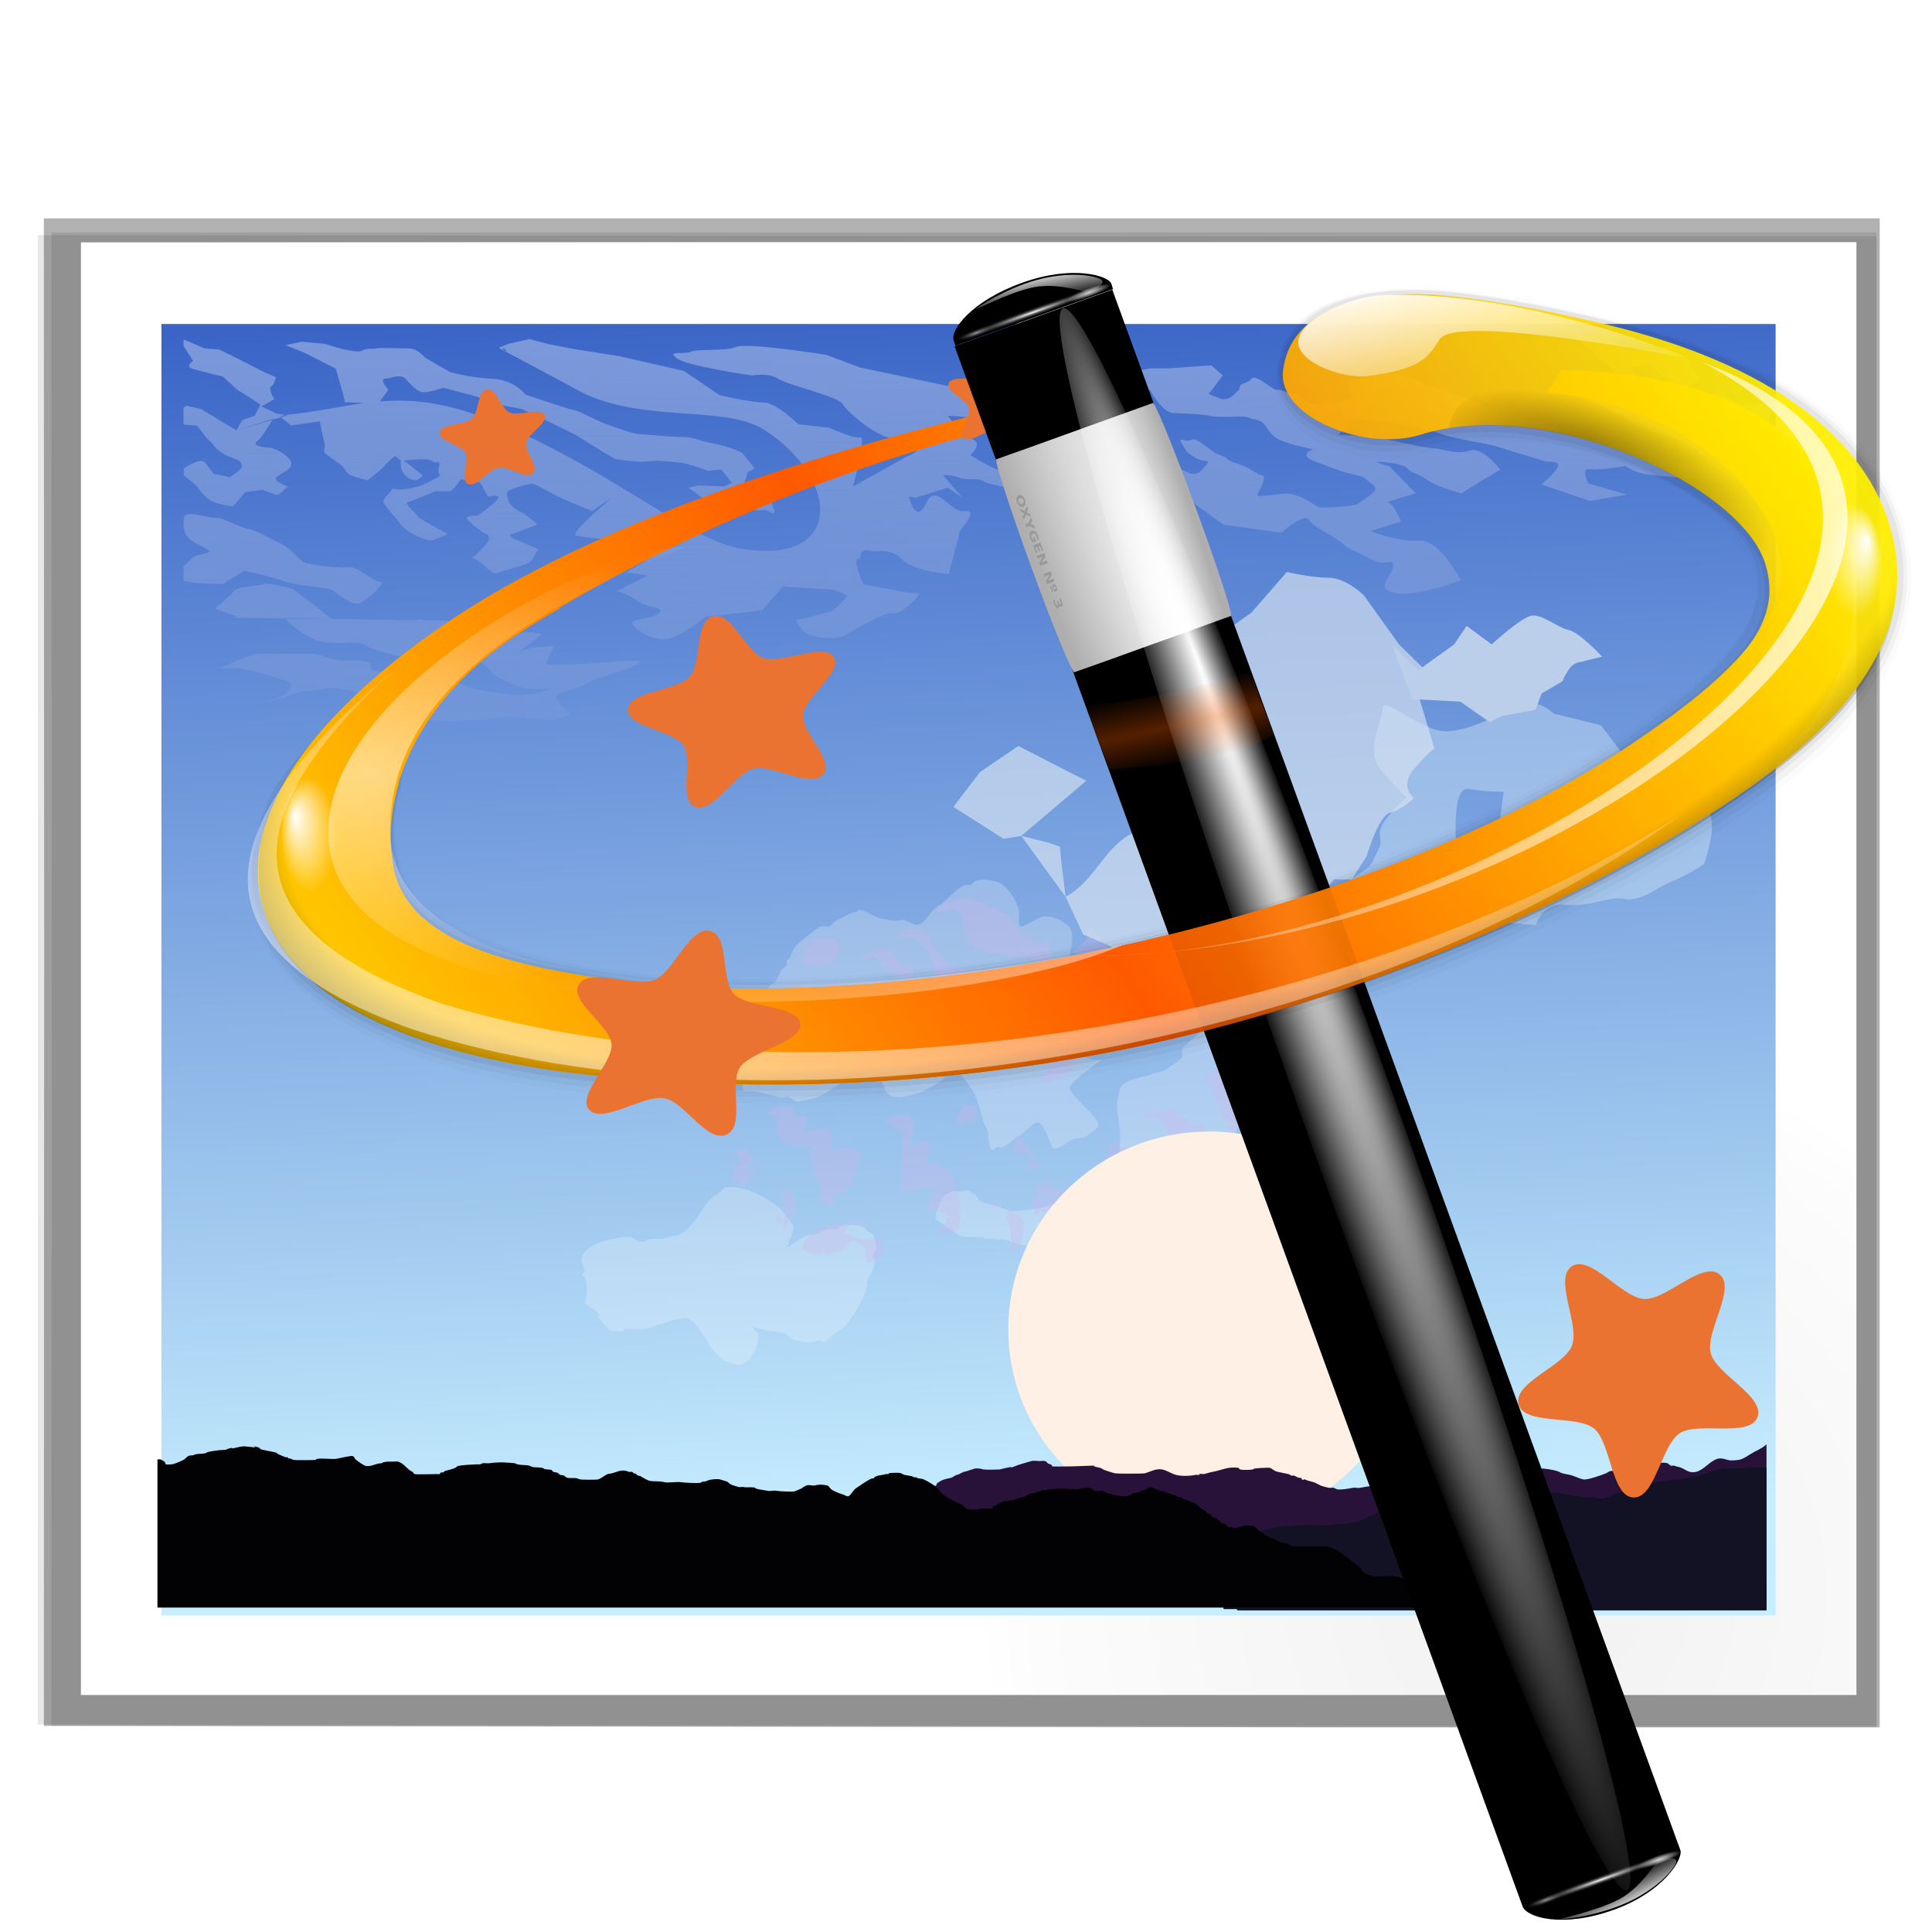 <svg enable-background="new 0 0 128 128" height="24" viewBox="0 0 24 24" width="24" xmlns="http://www.w3.org/2000/svg" xmlns:xlink="http://www.w3.org/1999/xlink"><linearGradient id="a" gradientTransform="matrix(.998 -.062 .027 .849 7.51 12.85)" gradientUnits="userSpaceOnUse" spreadMethod="reflect" x1="55.744" x2="121.517" y1="46.374" y2="11.319"><stop offset="0" stop-color="#ff5900"/><stop offset="1" stop-color="#ff0"/></linearGradient><radialGradient id="b" cx="49.01" cy="8.495" fx="47.371" fy="6.77" gradientTransform="matrix(.77 1.182 -7.651 7.762 62.393 -29.039)" gradientUnits="userSpaceOnUse" r="3.975"><stop offset="0" stop-color="#fff"/><stop offset="1" stop-color="#aeaeae"/></radialGradient><linearGradient id="c" gradientTransform="matrix(.981 .967 -1.19 1.227 77.894 -44.832)" gradientUnits="userSpaceOnUse" x1="48.499" x2="48.733" xlink:href="#d" y1=".812" y2="2.366"/><linearGradient id="d"><stop offset="0" stop-color="#fff"/><stop offset="1" stop-color="#fff" stop-opacity="0"/></linearGradient><radialGradient id="e" cx="49.012" cy="2.674" gradientTransform="matrix(.914 0 0 .208 43.522 -82.645)" gradientUnits="userSpaceOnUse" r="1.725" xlink:href="#d"/><radialGradient id="f" cx="49.012" cy="2.674" gradientTransform="matrix(3.155 0 0 .208 -61.469 -82.651)" gradientUnits="userSpaceOnUse" r="1.725" xlink:href="#g"/><linearGradient id="g"><stop offset="0" stop-color="#fff"/><stop offset="1" stop-color="#252525" stop-opacity="0"/></linearGradient><radialGradient id="h" cx="49.012" cy="2.674" gradientTransform="matrix(.907 0 0 .208 -140.627 -82.645)" gradientUnits="userSpaceOnUse" r="1.725" xlink:href="#i"/><linearGradient id="i"><stop offset="0" stop-color="#fff" stop-opacity=".55"/><stop offset="1" stop-opacity="0"/></linearGradient><radialGradient id="j" cx="34.678" cy="7.462" fx="11.255" fy="18.452" gradientTransform="matrix(1.136 .003 -0 .026 -4.701 7.155)" gradientUnits="userSpaceOnUse" r="47.595" xlink:href="#d"/><linearGradient id="k" gradientTransform="matrix(1.378 0 .014 1.379 65.762 -93.884)" gradientUnits="userSpaceOnUse" x1="48.499" x2="48.733" xlink:href="#d" y1=".812" y2="2.366"/><radialGradient id="l" cx="49.012" cy="2.674" gradientTransform="matrix(.914 0 0 .168 85.527 -90.694)" gradientUnits="userSpaceOnUse" r="1.725" xlink:href="#d"/><radialGradient id="m" cx="49.012" cy="2.674" gradientTransform="matrix(3.155 0 0 .168 -19.144 -90.707)" gradientUnits="userSpaceOnUse" r="1.725" xlink:href="#g"/><radialGradient id="n" cx="49.012" cy="2.674" gradientTransform="matrix(.907 0 0 .168 -182.632 -90.694)" gradientUnits="userSpaceOnUse" r="1.725" xlink:href="#i"/><radialGradient id="o" cx="67.498" cy="36.571" fx="51.11" fy="38.921" gradientTransform="matrix(1.143 -.289 .145 .487 -6.906 43.297)" gradientUnits="userSpaceOnUse" r="59.667"><stop offset="0" stop-opacity="0"/><stop offset=".879" stop-opacity="0"/><stop offset="1"/></radialGradient><radialGradient id="p" cx="10.503" cy="43.419" gradientTransform="matrix(1.182 -.073 .019 .595 5.96 24.892)" gradientUnits="userSpaceOnUse" r="29.231" spreadMethod="reflect" xlink:href="#d"/><linearGradient id="q" gradientTransform="matrix(.998 -.062 .027 .849 7.51 12.85)" gradientUnits="userSpaceOnUse" x1="92.519" x2="95.047" xlink:href="#d" y1="5.879" y2="19.529"/><linearGradient id="r" gradientTransform="matrix(-12.727 .492 -.054 3.972 275.612 -231.95)" gradientUnits="userSpaceOnUse" spreadMethod="pad" x1="18.705" x2="13.317" xlink:href="#d" y1="74.448" y2="64.213"/><radialGradient id="s" cx="123.623" cy="35.345" fx="125.264" fy="34.2" gradientTransform="matrix(.646 0 0 1.31 48.802 -4.038)" gradientUnits="userSpaceOnUse" r="3.247" xlink:href="#d"/><radialGradient id="t" cx="123.623" cy="35.345" fx="125.264" fy="34.2" gradientTransform="matrix(.646 0 0 1.31 -92.924 9.165)" gradientUnits="userSpaceOnUse" r="3.247" xlink:href="#d"/><linearGradient id="u" gradientUnits="userSpaceOnUse" x1="154.587" x2="61.973" xlink:href="#d" y1="48.225" y2="28.799"/><radialGradient id="v" cx="103.124" cy="24.957" fx="101.568" fy="22.073" gradientTransform="matrix(1.016 .401 -.181 .457 10.56 -23.831)" gradientUnits="userSpaceOnUse" r="12.242"><stop offset="0"/><stop offset="1" stop-opacity="0"/></radialGradient><radialGradient id="w" cx="80.292" cy="39.654" gradientTransform="matrix(10.434 -2.247 .123 .315 -762.945 214.343)" gradientUnits="userSpaceOnUse" r="9.041"><stop offset="0" stop-color="#ff5f00"/><stop offset="1" stop-color="#ff5f00" stop-opacity="0"/></radialGradient><radialGradient id="x" cx="119.18" cy="110.879" gradientTransform="matrix(.948 -0 0 .792 3.793 15.303)" gradientUnits="userSpaceOnUse" r="139.559"><stop offset="0" stop-color="#ececec"/><stop offset=".236" stop-color="#fafafa"/><stop offset=".272" stop-color="#fff"/><stop offset=".531" stop-color="#fafafa"/><stop offset=".845" stop-color="#ebecec"/><stop offset="1" stop-color="#e1e2e3"/></radialGradient><radialGradient id="y" cx="101.28" cy="105.337" gradientUnits="userSpaceOnUse" r="135.188"><stop offset="0" stop-color="#f1f1f1"/><stop offset=".243" stop-color="#fcfcfc"/><stop offset=".272" stop-color="#fff"/></radialGradient><filter id="z"><feGaussianBlur stdDeviation="1.039"/></filter><filter id="A"><feGaussianBlur stdDeviation=".501"/></filter><linearGradient id="B" gradientUnits="userSpaceOnUse" x1="9.455" x2="10.211" y1="270.416" y2="290.315"><stop offset="0" stop-color="#3a65c7"/><stop offset="1" stop-color="#c7eefe"/></linearGradient><linearGradient id="C" gradientUnits="userSpaceOnUse" x1="50.263" x2="48.959" y1="27.631" y2="77.988"><stop offset="0" stop-color="#7d9ada"/><stop offset="1" stop-color="#7d9ada" stop-opacity="0"/></linearGradient><clipPath id="D"><path d="m16 28h96v76h-96z"/></clipPath><filter id="E" color-interpolation-filters="sRGB" height="1.234" width="1.057" x="-.028" y="-.117"><feGaussianBlur stdDeviation="1.166"/></filter><filter id="F" color-interpolation-filters="sRGB" height="1.549" width="1.654" x="-.327" y="-.274"><feGaussianBlur stdDeviation="6.201"/></filter><filter id="G" color-interpolation-filters="sRGB" height="1.401" width="1.437" x="-.219" y="-.201"><feGaussianBlur stdDeviation="6.201"/></filter><filter id="H" color-interpolation-filters="sRGB" height="1.329" width="1.808" x="-.404" y="-.165"><feGaussianBlur stdDeviation="6.201"/></filter><filter id="I" color-interpolation-filters="sRGB" height="4.168" width="3.974" x="-1.487" y="-1.584"><feGaussianBlur stdDeviation="3.908"/></filter><filter id="J" color-interpolation-filters="sRGB" height="2.504" width="1.802" x="-.401" y="-.752"><feGaussianBlur stdDeviation="3.908"/></filter><filter id="K" color-interpolation-filters="sRGB" height="4.028" width="4.044" x="-1.522" y="-1.514"><feGaussianBlur stdDeviation="3.908"/></filter><filter id="L" color-interpolation-filters="sRGB" height="2.261" width="2.498" x="-.749" y="-.631"><feGaussianBlur stdDeviation="3.908"/></filter><filter id="M" color-interpolation-filters="sRGB" height="2.416" width="1.705" x="-.353" y="-.708"><feGaussianBlur stdDeviation="3.908"/></filter><filter id="N" color-interpolation-filters="sRGB" height="3.952" width="2.668" x="-.834" y="-1.476"><feGaussianBlur stdDeviation="3.908"/></filter><filter id="O" color-interpolation-filters="sRGB" height="6.124" width="3.438" x="-1.219" y="-2.562"><feGaussianBlur stdDeviation="3.908"/></filter><filter id="P" color-interpolation-filters="sRGB" height="2.965" width="2.667" x="-.834" y="-.982"><feGaussianBlur stdDeviation="3.908"/></filter><filter id="Q" color-interpolation-filters="sRGB" height="4.719" width="5.988" x="-2.494" y="-1.86"><feGaussianBlur stdDeviation="3.908"/></filter><filter id="R" color-interpolation-filters="sRGB" height="2.44" width="2.1" x="-.55" y="-.72"><feGaussianBlur stdDeviation="3.908"/></filter><filter id="S" color-interpolation-filters="sRGB" height="3.309" width="3.672" x="-1.336" y="-1.155"><feGaussianBlur stdDeviation="3.908"/></filter><filter id="T" color-interpolation-filters="sRGB" height="3.325" width="2.951" x="-.976" y="-1.163"><feGaussianBlur stdDeviation="3.908"/></filter><filter id="U" color-interpolation-filters="sRGB" height="6.886" width="3.161" x="-1.08" y="-2.943"><feGaussianBlur stdDeviation="3.908"/></filter><filter id="V" color-interpolation-filters="sRGB" height="2.214" width="1.43" x="-.215" y="-.607"><feGaussianBlur stdDeviation="3.908"/></filter><filter id="W" color-interpolation-filters="sRGB" height="2.185" width="2.018" x="-.509" y="-.593"><feGaussianBlur stdDeviation="3.908"/></filter><filter id="X" color-interpolation-filters="sRGB" height="3.02" width="2.257" x="-.629" y="-1.01"><feGaussianBlur stdDeviation="3.908"/></filter><filter id="Y" color-interpolation-filters="sRGB" height="1.955" width="1.879" x="-.439" y="-.477"><feGaussianBlur stdDeviation="3.908"/></filter><filter id="Z" color-interpolation-filters="sRGB" height="2.379" width="1.809" x="-.405" y="-.69"><feGaussianBlur stdDeviation="3.908"/></filter><filter id="aa" color-interpolation-filters="sRGB" height="2.752" width="1.872" x="-.436" y="-.876"><feGaussianBlur stdDeviation="3.908"/></filter><clipPath id="ab"><path d="m388.303-28.762h335.06v243.399h-335.06z"/></clipPath><filter id="ac" color-interpolation-filters="sRGB" height="1.579" width="1.344" x="-.172" y="-.29"><feGaussianBlur stdDeviation=".484"/></filter><filter id="ad" color-interpolation-filters="sRGB" height="1.58" width="1.484" x="-.242" y="-.29"><feGaussianBlur stdDeviation="2.937"/></filter><filter id="ae" color-interpolation-filters="sRGB" height="1.635" width="1.327" x="-.164" y="-.317"><feGaussianBlur stdDeviation=".23"/></filter><g transform="matrix(.188 0 0 .188 -0 0)"><g stroke-width="1.006"><path d="m2.896 14.43.022 48.401-.021 51.207h.041l86.124.099h35.143v-40.651-21.113-37.943h-35.143l-86.124-0z" filter="url(#z)" opacity=".553"/><path d="m3.396 15.361.022 47.934-.021 50.742h.041l85.423.099h35.145v-40.651-20.184-37.941h-35.145l-85.423-0z" filter="url(#z)" opacity=".307"/><path d="m2.496 15.532.02 47.85-.02 50.557h.041l86.323.099h35.145v-40.651-19.814-37.941h-35.145l-86.323-.099z" filter="url(#z)" opacity=".307"/></g><path d="m12.393 22.594v95.687l80.419-.199c.53 0 1.039-.211 1.414-.586l32.475-36.46c.375-.375.586-.884.586-1.414v-56.929z" filter="url(#A)" opacity=".896" transform="matrix(1.009 0 0 1.003 -7.172 -6.668)"/><path d="m5.333 16v96l83.595 0h33.738v-39.445-19.818-36.736h-33.738z" fill="url(#y)"/><path d="m11.896 21.516c-.522 0-.947.427-.947.951l.16 39.818-.16 42.528c0 .524.845 1.463.947.951h.32.002l75.839.099c.131 0.0.26-.032.379-.084l27.465-.029c.523 0 .947-.427.947-.951l.143-29.356c.081-.143.139-.298.139-.463l-.068-12.596.068-12.598c0-.165-.058-.32-.139-.463l-.143-26.645c0-.524-.424-.951-.947-.951l-27.465-.029c-.119-.052-.248-.084-.379-.084l-75.839-.099h-.002z" fill="url(#x)"/><g transform="matrix(4.121 0 0 4.051 -5.344 -1074.214)"><path d="m3.885 270.457h25.882v21.066h-25.882z" fill="url(#B)"/><path clip-path="url(#D)" d="m99.871 28.178s1.657 1.314 1.795 1.59c.138.276 1.313.758.691 1.104-.622.345-1.518.07-2.209.484-.691.414-2.005.484-1.66.553.345.069 2.351-.001 2.627.344.276.345 2.14 1.107 2.348 1.383.207.276 2.762 1.035 2.762 1.035s.069-.137.76.346c.691.483 1.174.76 1.174.76s.07.69-1.242.482c-1.312-.207-2.072-.965-3.246-1.104-1.174-.138-.967-.139-2.279-.346-1.312-.207-.276-.483-2.693-.967-2.417-.483-.829-.207-2.832-.76-2.003-.553-.553-.346-2.279-.898-1.727-.553-2.9-1.035-2.9-1.035s-1.59-.692-2.004-.484c-.414.207-1.863.414-1.863.414s-.277.002-.277.623c0 .622.276.344-.553.689-.829.345-1.657.209-2.002.07-.345-.138-.345-.622-.76-.553-.414.069-.759-.276-1.035-.207-.276.069-1.314-1.037-1.59-.691-.276.345-.622.208-.691.484-.069.276.002.137-.344.482-.345.345-.691.345-.967.207-.276-.138-.761-.208-.484-.346l.76-1.035-.691-.621-2.584.188h-1.027c-.195 0-1.756.342-1.756.342s.291-.244.096-.293c-.195-.049-1.514-.488-1.514-.488s-.635-.879-1.025-.732c-.391.146-1.074 0-1.074 0s-.586-.244-.586.049c0 .293.684.83.732 1.123.049.293.244 1.465.537 1.709.293.244 1.318.83 1.709.635.391-.195.978-.877 1.564-.828.586.049 1.123-.393 1.27-.1.146.293.781 1.271 1.27 1.32.488.049 1.709.047 2.344.193.635.147 2.002-.047 2.295.1.293.147.686.096.93.389.244.293.389.781 1.17 1.074.781.293 1.807.49 1.807.49s-1.024.342.197.781c1.221.44.586.242 1.416.535.83.293 1.318.246 1.611.539.293.293.537.342.537.586 0 .244-.879.781-1.074.928-.195.147-2.148.244-2.344.195-.195-.049-1.174-.928-2.15-.83-.977.098-1.611.244-1.562.049.049-.195.635-1.123.293-1.172-.342-.049-.732-.488-1.514-.732-.781-.244-.488-.342-1.074-.537-.586-.195-1.318-1.123-1.709-.928-.391.195-.879-.293-.537.293.342.586.244.439.732.781.488.342 1.025.097.732.439-.293.342-.391.537-.732.586-.342.049-.976-.439-1.514-.586-.537-.147-.635-.051-.977-.539-.342-.488-.977-1.367-.977-1.367s-3.664-1.807-4.152-1.611c-.488.195-2.246-.389-2.734-.291-.488.098-3.027-.686-3.027-.686l-6.838-1.465-2.053-.781s-4.785-.781-5.469-.488c-.684.293-2.344.097-2.734.293-.391.195-1.465-.098-.879.391.586.488 4.592 1.074 4.592 1.074s.976-.194 1.562.197c.586.391 3.613 1.074 3.906 1.562.293.488 1.758 1.758 2.734 2.051.977.293 1.855-.293 1.953.293.098.586-.781.879-.781.879l-3.277 1.85s.836-3.119.445-3.021c-.391.098-1.855-.586-1.855-.586l-1.904-.227s-1.32-1.336-2.102-1.336c-.781 0-2.664-.459-2.664-.459l-2.143-1.484-3.867-.898-2.949-.48-1.465-.291-1.074-.293-1.27.293-.586.248 4.363 2.371c3.936 2.432 9.223 1.022 11.752 2.705 4.634 3.084 4.72 8.401-1.543 7.266-.804-.146-1.698-.532-2.689-1.062l-4.166 2.537 1.268.193-1.854.979s.584.098 1.268.586c.684.488 1.76.391 1.271.781-.488.391-1.856.293-1.562.684.293.391 1.172.977 2.051.879.879-.098 2.344-1.367 2.344-1.367l3.418-.391 1.271-1.465 3.068.195.828.344s-.622.899-1.105 1.037c-.483.138-2.004.482-2.004.482s.14.414.555.76c.414.345 1.795.483 2.348.207.553-.276 2.485-1.519 2.969-1.381.483.138 1.936-1.311 1.521-1.242-.414.069-3.316-.553-3.316-.553s-.622-1.45-.346-1.52c.276-.069.07-.691.691-.553.622.138 1.242-.207 2.002.553.76.76 2.832.898 2.832.898l.691-2.693s1.173-1.312.275-1.174c-.898.138-1.726-1.866-2.348-.484-.622 1.381-1.037-.414-1.037-.414l.414.068 1.936-.621.898.621-1.174-1.381s.345-.07.967.137c.622.207 1.173.002 1.449.209.276.207 1.52.414 1.52.414s-.138-.967-.621-1.105c-.483-.138-1.658-.898-1.658-.898s.76-.691.139-.967c-.622-.276-1.52-1.449-1.52-1.449s1.312-.001 1.727.275c.414.276.622-.276.898.139.276.414.621.691.621.691l2.699.223s1.758.195 2.148.488c.391.293 2.246.586 1.953 1.074-.293.488-2.049.002-2.635.1-.586.098-2.639-.393-2.639-.393s2.051.684 2.344 1.074c.293.391 2.051.979 2.051.979l.781.293 4.104 1.074.781-.686 1.855 1.367 3.518.49s1.367-1.27 1.66-.781c.293.488 1.658 1.074 2.049 1.465.391.391.881.488 1.76.977.879.488 1.27-.195 1.27.391 0 .586-1.172 1.367.098 1.66 1.27.293 4.006-.781 4.006-.781s-1.271-2.539-2.541-2.441c-1.27.098-2.93-.586-2.93-.586l1.855-.586s-.488-1.27-.879-1.172c-.391.098 1.762-.568 1.762-.568l-1.588-1.658s-1.037-.275-.623-.275c.414 0 1.519.138 1.727.414.207.276.483.208 1.174.691.691.483 2.074.828 2.074.828l1.311-.828 1.037-.621s-1.036-1.452-1.865-1.176c-.829.276-1.657-.139-2.141-.139-.483 0-2.486-.482-2.486-.482l-1.451-.277-1.863-.068.828-.828.689-.139s1.519.206 1.934.275c.414.069 1.244.069 2.557.553 1.312.483 2.9.621 3.521.828.622.207 3.107.967 3.107.967s1.038-.137.555.484c-.483.622-.898.898-.898.898l2.947 1.023 2.248-.391-2.346-.684s-.488-.977.098-.879c.586.098 2.148-.197 2.148-.197s.431.368 1.26.506c.829.138 3.175.276 3.451.414.276.138 1.314.069 1.59 0 .276-.069 1.451-1.312 1.451-1.312s-.554-1.106-1.383-1.244c-.829-.138-2.28-.622-1.865-.76.414-.138.415-.828.898-.689.483.138 2.003.209 2.486.416.483.207 2.211.482 2.211.482l1.035-.277s-.275-.483-1.035-.621c-.76-.138-1.313-.898-1.865-.76-.553.138-1.383.068-1.383.068s-1.241-.897-1.518-.621c-.276.276-.76.069-1.105.621-.345.552-.898.898-.898.898l-.896-.416s.482-.968.137-1.037c-.345-.069-1.656-.758-1.656-.758l-.621-.967 1.104-.277 1.244 1.242s.069.278.553.416c.483.138 1.311-.762 1.311-.762l-.76-1.104s-1.105-1.036-1.381-.76c-.276.276-.691.068-1.52.137-.829.069-1.242-.552-2.002-.621-.76-.069-2.211-.414-2.211-.414zm-52.924 12.207.547-.334-.854.162c.1.055.208.119.307.172zm-.307-.172c-2.719-1.504-6.184-4.039-10.812-6.133-3.563-1.612-5.833-1.854-7.955-1.672l.516-.707s-.554-.691-.209-.691c.345 0 .899-.345 1.244 0 .345.345.691.828 1.105.828.414 0 1.174-.275 1.174-.275l2.072.553 1.242.482 1.451.277s1.173.553 1.449.691c.276.138 1.797.896 1.797.896s2.071 1.313 2.348 1.451c.276.138 1.658.207 1.658.207l1.035-.07 1.451.139.76.207.76.277.828-.07.621.83-.482.207-1.52-.068-.621.137.828.623h.967s1.589.551 1.865.689c.276.138 1.035.07 1.035.07s.623.414.484 0c-.138-.414-.345-1.037-.621-1.037-.276 0-1.244-.482-1.244-.482l.277-.83.414-.207-.76-.967s-.829-.415-1.658-.553c-.829-.138-1.244-.414-1.865-.414-.622 0-1.174-.07-2.141-.139-.967-.069-.829-.068-2.072-.482-1.243-.414-2.002-.968-2.416-1.037-.414-.069-2.971-.967-2.971-.967s-.623-.898-2.004-.967c-1.381-.069-2.555-.414-2.555-.414l-1.52-.898s-.414-.551-.967-.551c-.553 0-1.726-.069-2.002 0-.276.069-.416-.071-.83.137-.414.207-2.209-.414-2.209-.414l-1.451-.139-.967.207 1.174.484 1.865.967.414 1.449.139.623s.702.009 1.117.049c-1.441.204-2.893.545-4.723.732l.135.021-.395.119.615.504 1.73-.252.32 1.521s-.146.342.049.488c.195.147.244.195.732.537.488.342.342.391.586.635.244.244 1.221.439 1.221.439l.83-.684s.487-.591.832-.795l.332.275c-.09 1.008.74 1.252.936 1.203.195-.049.391-.293.391-.293l-1.119-.91s1.512-.211 1.707.031c.195.244.537-.197.391.389-.146.586.391.391-.293.732-.684.342-.781.441-1.66.588-.879.146-.734-.195-.93.098-.195.293-.586.537-.439.781.146.244.586.781.83 1.074.244.293.049.147.439.488.391.342.684.439.684.439s.734.342.93.293c.195-.049.977-.391.977-.391l-1.709-.977-.293-.342s-.635-.586-.439-.635c.195-.049 1.707-.684 1.707-.684h.832c.244 0 .682-.732.682-.732l1.174.193.488.881s1.123-.293.342.391c-.781.684-1.025.781-1.025.781s-.732-.049-.586.195c.147.244 1.025.879 1.025.879s.244-0.0.293.293c.049.293-.586.783-.732.979-.147.195-.293.242-.293.242s.244.049.586.342c.342.293.684.732.977.586.293-.146 1.758-.486 1.953-.682.195-.195.488-.781.488-.781s-1.172-.539-1.367-.588c-.195-.049-.342-.291-.342-.291l1.66-.635s-.732-.686-1.025-.783c-.293-.098-.635-.488-.635-.488s-.342-.684-.049-.83c.293-.146 1.318-.488 1.514-.391.195.098 1.76.928 1.76.928l1.756.732 1.266-.896s-2.729 2.312-2.24 2.41c.488.098 2.68.334 2.68.334zm-31.004-11.789.939 1.48s-.481.344-.066.482c.414.138 1.863.484 1.863.484l.898.83.553.344.828.553-.346.691-.76.275-.346.623 2.217-.709-.035.057.516-.154-.051-.041.311-.1-.539-.09-.912-.438.779-.439s-.389-.684-.193-.781c.195-.098.293-.586.293-.586l-.686-.293-1.629-.846-1.105-.555-.898-.068zm5.746 5.111-2.182.652-2.141-1.312-.896-.209-.537.389s.051.734.49.783c.44.049.682.049.682.049s.293.34.488.633c.195.293.391.344.537.588.146.244.684.586.684.586l.83.34s.344.295.1.539c-.244.244-.637.488-.637.488l-.977-.195-.391-.537s-.146-.342-.537-.244c-.391.098-.879.439-.879.439v.439s.684.488.879.781c.195.293.49.635.881.83.391.195 1.221.293 1.221.293l.732-.879 1.023-.146s-.047-0.0.393.146c.44.146.488.244.732.049.244-.195.293-.393.488-.344.195.049-.781-.291-.781-.535 0-.244.781-.393.928-.832s-.977-1.074-1.27-1.074c-.293 0-.977-.097-.879-.293.098-.195.11.051.682-.879zm13.932-4.473.238.232-.057.018-.16-.109.002-.107zm-19.006 10.289c-.158.021-.266.085-.283.223-.069.553-.001.897.275 1.242.276.345 1.588.76 1.174.898-.414.138-.828.138-1.035.414-.207.276-1.313.968-.691 1.244.622.276 2.625.275 2.625.275l1.312-.828s1.796.414 2.279.621c.483.207 2.762.484 2.762.484l.346.139s1.104.967 1.588.76c.483-.207 1.659-1.312 1.244-1.312-.414 0-1.382-.968-1.865-.898-.483.069-2.556-.138-2.832-.346-.276-.207-.827-.898-1.311-1.105-.483-.207-1.452-.827-1.936-.896-.483-.069-1.657-.76-2.002-.691-.259.052-1.178-.284-1.65-.223zm4.639 4.27c-.068.002-.122.008-.156.027-.276.138-1.519.138-1.727.414-.207.276-1.174 1.105-1.174 1.105l1.174.414.16.055h.049c-.006.002-.02.008-.025.008l-.023-.008-.092-.002.104.016c-.064.019-.311.074-.311.074l3.182.039c-.015-.015-.039-.033-.053-.047l2.918.08-1.211-.973-1.176-.896s-1.163-.318-1.639-.305zm1.16 2.143c.553.552 1.546 1.378 2.551 1.479 1.381.138 1.727-.208 2.418.207.691.414 2.83.828 2.83.828s1.452-.068 1.797.139c.345.207 1.451.07 1.451.07l.482-.209s.621.278.828.623c.207.345 1.174.829 1.934 1.105.76.276 2.487-.139 1.312.275-1.174.414-2.762.07-3.867-.137-1.105-.207-2.9-1.313-3.66-1.105-.76.207-2.279.07-2.693-.068-.414-.138.345-.692-1.312-.623-1.658.069-1.451-.414-2.625-.414h-3.039c-.414 0-2.348.898-2.348.898s.759-.07 1.588.068c.829.138 2.349.691 2.625.76.276.069.138.483-.346.828-.483.345-3.108.967-.76.346 2.348-.622 1.106-.483 2.418-.621 1.312-.138.898-.345 3.039.139 2.141.483 1.035.345 2.969.828 1.934.483.07.967 2.625.898 2.555-.069 3.314-.277 3.314-.277l2.764.207 1.037-.346s-1.312-.966-.76-1.242c.553-.276 1.381-.414 1.934-.76.553-.345 5.455-1.588 1.449-1.242-4.006.345-4.145.137-4.145.137l.484-1.104-1.451.137-.621.209 1.312-1.037s-.345-.278-1.795-.07c-1.111.159-.969-.362-.84-.619h.01l.016-.047c.023-.04.055-.094.055-.094h-.023l.023-.068s-1.521-.208-1.037-.277c0 0-1.174-.138-1.312.139-.021.042-.062.113-.098.176l-2.178-.027c-.129-.059-.25-.075-.35-.01-.003.002-.007.003-.01.008l-4.785-.062-.346-.014.006.008z" fill="url(#C)" fill-rule="evenodd" filter="url(#E)" transform="matrix(.265 0 0 .265 0 263.133)"/><g fill="#fff" opacity=".234" transform="matrix(-.05 -.061 .061 -.05 32.275 315.244)"><path d="m456.122 19.786c1.002 1.43 2.449 2.701 4.116 3.368.232.093.541-.138.748 0 .232.155.177.551.374.748.664.664 2.21.677 2.619 1.497 1.464 2.928-1 7.299-2.619 9.729-.663.995-1.91.787-2.619 1.497-.475.475-.376 1.312-.748 1.871-1.376 2.063-1.354 1.07-2.245 3.742-.056.167-.249.249-.374.374-.125.249-.307.478-.374.748-.741 2.963.818 6.264 1.497 8.98.243.973 0 2.378 0 3.368 0 .499.277 1.082 0 1.497-2.018 3.027-6.527 5.017-10.103 5.613-1.279.213-2.807 0-4.116 0-1.424 0-1.984-2.04-2.619-2.993-.098-.147-.295-.216-.374-.374-.112-.223.176-.925 0-.748-.197.197-.328.473-.374.748-.182 1.094-.071 2.305-.374 3.368-.748 2.619-.561.561-1.123 2.245-.191.573-.404 2.045-.748 2.619-.321.535-.844.939-1.123 1.497-.112.223.06.506 0 .748-.354 1.415-2.032 3.207-3.368 3.742-.232.093-.512-.079-.748 0-.958.319-1.476.653-2.619 0-2.595-1.483-.827-.479-1.871-1.871-1.612-2.15.282 1.161-2.245-1.871-.714-.857-.827-2.101-1.497-2.993-.318-.423-.815-.692-1.123-1.123-1.461-2.046-2.314-5.104-2.993-7.484-.29-1.014 0-2.29 0-3.368 0-.235-.104-2.411 0-2.619.125-.249.551-.177.748-.374.394-.394.414-1.05.748-1.497.822-1.096 2.42-2.663 3.742-2.993 1.296-.324.225.474 1.497-.374 1.095-.73 1.921-1.904 2.993-2.619.387-.258 1.083-.916 1.497-1.123.112-.056.374.125.374 0 0-.721-1.582-.23-1.871-.374-1.676-.838-3.922-5.432-2.245-7.109 4.37-4.37 8.984-.251 13.845-1.871 1.066-.355 2.97-5.917 3.368-7.109.367-1.102 2.889-3.802 2.993-4.116.079-.237-.079-.512 0-.748.112-.335.499-.499.748-.748.252-.251.791-1.012 1.123-1.123.465-.155 3.492-.249 3.742 0 .088.088-.088.286 0 .374.081.081 1.379.059 1.497 0 .967-.484.708-.364 2.245-.748z" filter="url(#F)" opacity="1"/><path d="m469.593 72.545c-.858 1.311-1.809 2.105-2.993 2.993-.956.717-2.168 1.419-2.993 2.245-.197.197-.177.551-.374.748-.917.917-1.486.364-2.245 1.123-.368.368-1.694 3.21-1.871 3.742-.939 2.818-.324 9.82-2.993 11.599-1.776 1.184-2.741.583-4.49 0-2.664-.888-4.121 3.007-4.864 4.864-.489 1.223-1.36 5.512-.748 6.735.056.112.286-.088.374 0 .076.076.076 1.795 0 1.871-.197.197-.475.319-.748.374-.856.171-1.746 0-2.619 0-4.667 0-5.27-1.088-9.354-2.619-1.252-.469-1.316-.129-2.245-.748-.126-.084-2.802-2.062-3.368-1.497-.176.176.06.506 0 .748.226.677-.606.696-.748 1.123-.401 1.202-.019 3.071-.374 4.49-.324 1.296.604 3.512-.374 4.49-.791.791-5.818-1.292-5.987-1.123-1.127 1.127-.679 3.16-1.123 4.49-.199.596-.948 1.174-1.123 1.871-.179.715-.3 3.141 0 3.742.626 1.252 8.894-.46 9.729.374.197.197.307.478.374.748.509 2.038 0 7.677 0 10.103 0 .499-.098-1.008 0-1.497.264-1.318 1.254-1.959 2.245-2.619 2.976-1.984 2.489-.026 4.49.374 1.359.272 2.347.204 2.993 1.497.811 1.622 1.226 6.695.748 8.606-.305 1.218-.748 2.109-.748 3.368 0 .692-.415 2.259.748 1.871 2.525-.842 3.728-6.321 4.49-8.606.087-.261.44-2.619.748-2.619.279 0 .249.499.374.748.532 1.064.177.551 1.123 1.497 1.02 1.02 1.642 2.391 2.619 3.368.088.088.286-.088.374 0 1.331 1.331 2.219 2.6 3.742 3.742 1.972 1.479 6.143-.842 6.735-2.619.265-.794.643-4.01 1.123-4.49.363-.363 2.063 1.36 2.245 1.497 1.635 1.226 6.06 1.947 7.858.748 1.091-.727 2.662-2.044 2.993-3.368.091-.363-.091-.76 0-1.123.109-.436.606-.696.748-1.123.478-1.435 0-4.131 0-5.613 0-.926.179-2.098 0-2.993-.188-.938-.876-2.739-.374-3.742.453-.906 1.508-1.128 2.245-1.497.756-.378.977-1.351 1.497-1.871.554-.554 1.59-1.38 2.245-1.871 1.188-.891 3.154-1.283 4.116-2.245.176-.176-.112-.525 0-.748.672-1.344.761-2.668 1.123-4.116.147-.587-.147-1.284 0-1.871.115-.461.939-.947 1.123-1.497.211-.632.204-6.122 0-6.735-.376-1.127-.716-1.433-1.123-2.245-.112-.223.112-.525 0-.748-.158-.316-.663-.406-.748-.748-.091-.363.073-.756 0-1.123-.18-.898-.899-1.726-1.123-2.619-.232-.928.232-.568 0-1.497-.163-.652-.585-1.218-.748-1.871-.175-.7-.148-1.566-.374-2.245-.368-1.104-1.195-2.16-1.497-3.368-.336-1.346-.133-2.511-.748-3.742-.299-.598.446-2.174 0-2.619-.204-.204-3.888-1.67-4.49-1.871-.473-.158-1.023.158-1.497 0-1.776-.592-2.376-1.375-4.116-2.245z" filter="url(#G)" opacity="1"/><path d="m423.569 86.202c1.456-.531 1.784.898 2.432 1.871.876 1.315 1.302 2.269.748 3.929-.195.584-.82.992-1.123 1.497-.287.479-.543 1.207-1.123 1.497-.112.056-.252-.024-.374 0-1.575.315-.006.003-.748.374-.549.274-1.509-.274-2.058 0-.854.427-1.33.95-2.058 1.497-.632.474-3.227 1.754-3.555 2.245-1.033 1.55-2.092 3.025-2.993 4.677-.488.894-.635 1.725-1.123 2.619-.823 1.509-.419-.615-1.123 1.497-.096.289-.14 2.574 0 2.993.166.497.664 1.291.374 1.871-.183.366-.784.166-1.123.561-.083.097-1.301 2.56-1.31 2.619-.044.309.068.631 0 .935-.218.982-.661.723-.374 1.871.678 2.712 4.759 6.313 6.922 7.858 2.218 1.584 4.102 2.037 5.613 4.303.39.585.908.853 1.123 1.497.571 1.714-1.292 4.629-1.871 6.174-.09.241-.083.513-.187.748-.31.697-.767 1.301-.935 2.058-.064.286-.387 4.224-.187 4.49.523.698 1.145.627 1.497 1.684.113.339-.087.775 0 1.123.277 1.108.044 2.222.187 3.368.16 1.281.473 2.509.935 3.742.16.427.894 2.138 1.123 2.432.245.315.686.437.935.748.261.327.337.77.561 1.123.321.504 1.242 1.51 1.684 1.871.874.715 1.509 1.012 2.245 1.871.237.276.27.717.561.935.158.118.407.064.561.187.564.451.803 1.364 1.31 1.871.69.69.075-.448.748.561.143.214.092.51.187.748.084.209.303.348.374.561.191.574.394 1.811.187 2.432-.202.606-.875 1.811-1.31 2.245-.159.159-.415.203-.561.374-.391.456-1.192 2.186-1.684 2.432-.164.082-.59-.04-.748 0-.552.138-1.453.389-2.058.187-.378-.126-3.006-2.559-3.368-2.993-.398-.478-2.327-4.283-2.432-4.864-.067-.368.061-.753 0-1.123-.065-.389-.297-.736-.374-1.123-.266-1.329 0-2.946 0-4.303 0-.374.265-.858 0-1.123-.125-.125-.216.295-.374.374-.176.088-.378.114-.561.187-.738.295-1.479.53-2.245.748-1.854.53-3.676 1.134-5.613 1.31-.7.064-1.565-.17-2.245 0-.271.068-.484.286-.748.374-.237.079-.512-.079-.748 0-.265.088-.561.562-.935.374-.376-.188-.4-.613-.561-.935-.158-.317-.639-.608-.748-.935-.177-.53-.426-2.702-.187-3.18.231-.462.187.065.187-.374-.697-1.111-.216-2.071-.374-3.181-.028-.195-.125-.374-.187-.561-.062-.312-.148-.62-.187-.935-.023-.186.066-.386 0-.561-.128-.34-.414-.603-.561-.935-.309-.695-.262-1.546-.561-2.245-.675-1.575-1.477-3.142-2.245-4.677-.581-1.162-.975-2.453-1.684-3.555-.263-.41-.649-.729-.935-1.123-.294-.405-1.726-2.976-1.871-3.555-.142-.57-.028-1.315-.187-1.871-.062-.216-.312-.345-.374-.561-.16-.561.083-1.289 0-1.871-.187-1.312-.532-6.606 0-7.671.139-.279.401-.481.561-.748.184-.307.198-.957.374-1.31.519-1.039 1.172-1.969 1.684-2.993.11-.22.638-.716.748-.935.111-.223.234-.841.374-1.123.127-.254.434-.494.561-.748.425-.85.953-1.728 1.31-2.619.193-.484.124-.988.187-1.497.117-.937.256-1.863.374-2.806.179-1.433-.447-3.783.187-5.051.079-.158.287-.221.374-.374.902-.263.195-.892.374-1.31.53-1.237 1.457-3.141 2.432-4.116.527-.527.778-.511 1.31-.935.797-.637 1.442-1.433 2.245-2.058.598-.465 2.628-1.969 3.18-2.245.176-.088.404-.069.561-.187.112-.084.088-.276.187-.374.159-.159.421-.199.561-.374.123-.154.069-.403.187-.561.084-.112.276-.088.374-.187.554-.554.495-.62 1.123-1.123.243-.195.302-.575.561-.748.104-.069.256.039.374 0 .144-.048 2.053-2.427 2.432-2.806 1.112-1.112 1.934-.832 3.368-1.31.253-.084.502-.251.748-.374.056-.028.125 0 .187 0 .125 0 .263.056.374 0 .499-.249-.561-.187.187-.187" filter="url(#H)" opacity="1"/></g><g fill="#d5b3e9" opacity=".32" transform="matrix(-.05 -.061 .061 -.05 33.931 316.093)"><path d="m477.044 50.271c.323.583 1.333-.611 1.852-.265.603.402 1.511 2.494 1.852 3.175.141.282-.141.776 0 1.058.095.19 1.542-.977 1.587-.794.492 1.969-.205 2.381-1.852 2.381-.118 0-.894.082-1.058 0-.626-.313-1.487-3.175-1.587-3.175-.353 0 0 .706 0 1.058 0 .23-.329 1.888-.529 1.587-.269-.403-1.416-4.524-1.058-4.763.232-.155.529-.176.794-.265z" filter="url(#I)" opacity=".948"/><path d="m461.433 63.235c.162-1.429.543-1.595 1.587-2.117.176-.088.336-.303.529-.265 1.1.22 4.133 3.075 5.027 3.969.669.669-1.89.756-2.117.529-.855-.855 1.865-3.162 2.646-2.381.062.062-.049.191 0 .265.462.693 1.327 1.324 2.117 1.587.318.106.741-.106 1.058 0 .556.185.598 1.587 1.058 1.587 1.018 0 2.188-1.924 2.91-2.646.348-.348 1.376-.675 1.852-.794.483-.121 1.116.157 1.587 0 .258-.086.188-.435.529-.265.881.44 1.492 1.672 2.381 2.117.701.351 1.486-1.058 2.117-1.058.265 0 0 .529 0 .794 0 .306.139 1.046 0 1.323-.475.949-1.103 1.897-1.852 2.646-.483.483-1.863-.782-2.381-.265-.062.062.062.202 0 .265-.139.139-.39.125-.529.265-.657.657-1.032 1.358-1.852.265-.328-.437-.723-1.517-1.058-1.852-.202-.202-.893 1.603-1.058 1.852-.276.413-1.278 1.91-1.587 2.117-.147.098-.371-.079-.529 0-.079.039.062.202 0 .265-.812.812-2.962-2.753-3.44-2.117-.349.466-.445 1.122-.794 1.587-.377.503-2.741 2.73-3.44 2.381-.438-.219-.887-1.245-1.058-1.587-.425-.849-1.587-1.587-2.117-2.381-.191-.286-.348-.96-.529-1.323-.255-.51.14-4.428 0-4.498-.325-.163-.706-.176-1.058-.265z" filter="url(#J)" opacity=".948"/><path d="m465.667 51.065c-.554 1.703-.224 1.628.794 2.646.139.139.1.42.265.529.147.098.362-.056.529 0 .499.166.867.83 1.323 1.058.668.334.639-.883.794-.265.053.212.74 1.906.529 2.117-.249.249-.706 0-1.058 0-2.189 0-2.555-.611-3.44-2.381-.291-.582-.498-.997-.794-1.587-.067-.133-.442-.971-.529-1.058-.062-.062-.202.062-.265 0-.06-.061-.09-1.148.265-.794.062.062-.062.202 0 .265.331.331 2.762 1.207 2.91 1.058.204-.204-.168-1.275-.265-1.323-.325-.163-.706-.176-1.058-.265z" filter="url(#K)" opacity=".948"/><path d="m454.554 61.119c1.59-.987 1.587-.379 1.587 1.058 0 .353.139.734 0 1.058-.392.916-1.004 1.689-1.323 2.646-.063.19.181.794-.265.794-.176 0 0-.353 0-.529 0-2.503.046-2.162 1.852-3.969.63-.63 1.424-.995 1.852-1.852.152-.303.435-1.477.529-1.852.077-.308.477-.48.529-.794.067-.399.432-4.164.265-4.498-.18-.36-.614-.699-.794-1.058-.039-.079.079-.225 0-.265-.138-.069-1.463-.083-1.587 0-.164.109-.125.39-.265.529-.492.492-1.118.433-1.587 1.058-.237.316-.25.779-.529 1.058-.139.139-.39.125-.529.265-.456.456-.3 1.13-.529 1.587-.112.223-.418.306-.529.529-.494.988.494 2.716 0 3.704-.453.906-2.254 1.101-3.175.794-.463-.154-.875-.834-1.323-1.058-.079-.039-.176 0-.265 0-.176-.088-.365-.155-.529-.265-.104-.069-.176-.353-.265-.265-.125.125.043.358 0 .529-.294 1.177-1.121 2.848 0 3.969.189.189 2.007 1.433 2.381 1.058.917-.917 1.467-2.261 2.381-3.175.643-.643.389.079.794-.529.109-.164.082-.456.265-.529.328-.131.706 0 1.058 0z" filter="url(#L)" opacity=".948"/><path d="m443.971 72.76c-.294 1.761-.265 1.051-.265 2.117v1.323c0 .74.262 1.321.794 1.852.263.263.191.625.529.794 1.189.594 2.551-2.429 3.704-1.852 2.012 1.006 1.056 5.427 3.704 2.117.837-1.046.926-2.778 1.852-3.704.139-.139.42-.1.529-.265.147-.22-.22-.941 0-.794.22.147 1.029 1.078 1.323 1.323 1.591 1.326 2.94 2.871 4.498 4.233.405.355 2.514 1.721 2.646 2.117.056.167-.125.404 0 .529.125.125.362-.056.529 0 1.443.481.929.394 1.852-.529.125-.125.362.056.529 0 .37-.123 1.002-.369 1.323-.529.069-.034.322-.471.529-.265.187.187 0 .529 0 .794 0 1.977-1.177 3.391-2.91 3.969-1.002.334-3.851-3.498-3.969-3.44-.582.291-.949 1.82-1.323 2.381-.096.143-.471.736-.529.794-.541.541-2.787-3.501-3.44-3.175-.394.197-.529.706-.794 1.058-.604.805-2.022 1.101-2.91 1.323-1.889.472-4.419-1.715-6.085-2.381-.486-.194-.869-.076-1.323-.529-.277-.277-.593-.858-.794-1.058-.166-.166-.518.011-.794-.265-.444-.444-.729-.993-1.058-1.323-.547-.547.021.837-.529-.265-.104-.207-.06-1.408 0-1.587.118-.355.569-.494.794-.794.79-1.053 1.587-2.892 1.587-3.969z" filter="url(#M)" opacity=".948"/><path d="m430.742 83.873c1.113 1.136 2.379 2.027 3.704 2.91.592.395 1.278.411 1.852.794.395.263.987.193 1.323.529.197.197.097.571.265.794.028.037 1.174.827 1.323.529.224-.448.742-2.381 1.323-2.381.312 0 1.563.554 1.323.794-.098.098-.895.183-1.058.265-.692.346-1.383 1.029-2.117 1.323-.313.125-.74-.106-1.058 0-.369.123-2.247.861-2.381.794-.425-.212-1.197-.269-1.587-.529-.416-.278-2.675-2.97-2.91-3.44-.237-.474 0-1.923 0-2.381z" filter="url(#N)" opacity=".948"/><path d="m440.796 100.806c.572-.308.375-1.169.794-1.588.062-.062.202.062.265 0 .085-.085-.114-2.495.794-1.587.369.369.385 2.237 1.323 3.175.088.088.176.353.265.265.125-.125-.043-.358 0-.529.322-1.288 1.614-2.13 2.646-2.646.112-.056.14-.265.265-.265.221 0 1.534 2.7 1.323 2.91-.224.224-2.826.116-3.175 0-.466-.155-.912-.657-1.323-.794-1.207-.402-2.351.399-3.175 1.058z" filter="url(#O)" opacity=".948"/><path d="m426.773 102.129c1.091-1.097 2.32-.712 3.704-1.058.328-.082.74.106 1.058 0 .762-.254.618-.441 1.323-.794.265-.132.529.066.794 0 1.147-.287 2.462-.834 3.44-1.323.16-.08.671.122.794 0 .312-.312 0-.882 0-1.323 0-.212.169-1.419 0-1.587-.547-.547.021.837-.529-.265-.288-.576-1.21-2.003-1.587-2.381-.111-.111-.961.048-1.058 0-.03-.015-.609-.978-.794-.794-.538.538.006 1.047-.265 1.587-.039.079-.176 0-.265 0-.088.176-.202.342-.265.529-.174.521-.409 2.525-.794 2.91-.04.04-1.067-.094-1.323-.265-.032-.021-.442-1.145-.794-.794-.106.106-.631 4.07-1.058 4.498-.333.333-.972.054-1.323.265-.378.227-.706.529-1.058.794z" filter="url(#P)" opacity=".948"/><path d="m457.729 94.456c-.399-.719.873-2.302 1.587-1.587.569.569 1.272 2.321 1.058 3.175-.2.8-1.449 2.054-2.381 1.587-.352-.176-1.495-2.517-1.323-2.646.316-.237.706-.353 1.058-.529z" filter="url(#Q)" opacity=".948"/><path d="m479.16 94.985c1.327-.903.984.857 1.587 1.058 1.552.517 5.073-3.376 5.821-4.498.305-.457.358-1.074.529-1.587.185-.556-.185-1.296 0-1.852.04-.118.225-.146.265-.265.19-.569-.096-2.598.529-2.91.112-.056.153.209.265.265.158.079.404-.125.529 0 .249.249 1.058 1.322 1.323 1.852.079.158-.167.473 0 .529.418.139.905-.139 1.323 0 .381.127 1.356.86 1.852.529.387-.258 1.414-2.555 1.587-2.381 1.431 1.431.723 6.65-.794 7.408-.61.305-1.26.762-1.852 1.058-.353.176-.97-.176-1.323 0-1.362.681-3.643 4.264-5.292 3.44-.542-.271-1.209-.579-1.852-.794-.278-.093-2.02-.594-2.117-.529-.208.138-.33.379-.529.529-.276.207-1.147.354-1.323.529-.13.13.253.788-.265.529-.401-.2-1.248-1.89-.794-2.117.158-.079.431.147.529 0 .147-.22-.243-.69 0-.794 1.445-.619 1.675.442 2.646-.529" filter="url(#R)" opacity=".948"/><path d="m501.385 92.075c.409-2.516.534-.139 1.323-1.323.098-.147-.098-.382 0-.529.142-.213 1.444-1.202 1.852-.794.46.46 1.421 1.979 1.587 2.646.086.342-.158.743 0 1.058.039.079.202-.062.265 0 .062.062-.062.202 0 .265.496.496.793-.792.794-.794.03-.12.237-2.381.265-2.381.23 0-.171 2.723-.265 2.91-.601 1.203-2.63 3.696-3.704 4.233-1.01.505-2.63-1.275-2.91-2.117-.164-.492 0-1.329 0-1.852" filter="url(#S)" opacity=".948"/><path d="m487.627 104.51c.088-.353.102-.733.265-1.058.039-.079.183.033.265 0 .366-.146.72-.326 1.058-.529 1.616-.969 2.553-1.587 4.498-1.587.598 0 1.876.252 2.381 0 .249-.125.14-.544.265-.794.244-.488.399-1.066.529-1.588.064-.257 0-1.058 0-.794v.529c.088.088.244.142.265.265.185 1.109.12 2.995-.529 3.969-.11.165-.846.475-1.058.794-.325.487-.509.875-1.058 1.058-.964.321-2.885-.542-3.44-.265-2.162 1.081-.306 3.134-3.44 0z" filter="url(#T)" opacity=".948"/><path d="m472.281 103.981c.756-.158-.339-1.249 0-1.587.364-.364.874-.265 1.323-.265 2.964 0 3.353 1.029 5.821 1.852.889.296 1.221-1.058 1.323-1.058.571 0-.676.999-.794 1.058-.497.248-.356.575-.794.794-.017.008-2.554.529-2.646.529-1.685 0-1.241-.794-2.381-.794" filter="url(#U)" opacity=".948"/><path d="m453.496 110.86c1.921 1.639 2.91 2.439 2.91 5.027v1.323c0 .088 0 .353 0 .265 0-2.195.539-4.024 2.91-4.498.259-.052.546.093.794 0 .482-.181.84-.618 1.323-.794.713-.259 3.398-.223 3.969-.794.139-.139.1-.42.265-.529.294-.196.724.112 1.058 0 .71-.237 2.74-1.54 3.704-1.058.886.443 1.826 1.065 2.91.794.872-.218.238-.325 1.058-.794 1.027-.587 2.072-1.159 3.175-1.587.5-.194 1.058-.176 1.587-.265.441-.353.818-.806 1.323-1.058.48-.24 1.141.033 1.587-.265.087-.058.632-.956.794-.794.062.062-.062.202 0 .265.139.139.39.125.529.265.062.062-.039.186 0 .265.314.627 1.529 1.725 2.117 2.117 1.556 1.037 3.409 1.313 5.027 1.852.801.267 3.859-.699 4.233-1.323.262-.437.334-1.587 1.058-1.587.088 0-.04.186 0 .265.587 1.175.271 2.373-.529 3.44-.9 1.2-2.238 1.352-3.704 1.058-.357-.071-.894-.443-1.323-.529-.974-.195-2.172 0-3.175 0-.55 0-2.361-.281-2.381-.265-.575.479-.878 1.351-1.587 1.587-.167.056-.371-.079-.529 0-.601.3-.618.882-1.323 1.058-.866.217-1.579.791-2.381 1.058-.167.056-.362-.056-.529 0-.237.079-.306.418-.529.529-1.25.625-3.51-1.035-5.027-.529-2.671.89-4.627 2.215-7.408 2.91-.901.225-2.517 1.456-3.704 1.852-.95.317-1.862-.527-2.91-.265-.821.205-4.03 1.811-4.763 1.323-.164-.109-.125-.39-.265-.529-.481-.481-.807-.57-1.058-1.323-.165-.495-.274-5.017 0-5.292.062-.062.237.084.265 0 .158-.474.529-2.712.529-3.175z" filter="url(#V)" opacity=".948"/><path d="m435.769 115.358c-1.237-.388-.291-1.256-.529-1.852-.183-.457-2.275-4.127-2.646-4.498-.097-.097-1.176.862-1.323 1.058-.762 1.016-1.764 1.499-2.646 2.381-.139.139-.1.42-.265.529-.147.098-.362-.056-.529 0-1.385.462-.749.044-1.852-1.058-.595-.595-1.608-1.201-2.381-1.587-1.12-.56-2.713-2.614-3.44-3.704-.418-.627-2.239-1.832-2.381-2.117-.256-.512-.265-1.234-.265-1.852 0-.265 0-1.058 0-.794 0 1.068-.38 9.294 0 10.054.635 1.27 5.187 1.403 6.615 2.117 1.201.601 1.514 3.054 3.44 3.44 2.571.514 3.456-.211 5.292-1.587.2-.15.306-.418.529-.529.407-.203 2.189 0 2.381 0z" filter="url(#W)" opacity=".948"/><path d="m420.952 127.794c-.111-.853-.046-2.278 1.058-2.646.167-.056.358.043.529 0 .56-.14 1.027-.654 1.587-.794 1.167-.292 3.374-.141 4.498 0 1.305.163 3.659.721 5.027.265.237-.079.293-.45.529-.529.719-.24.967.01 1.323-1.058 0-2.469-.265-.265.265-.794.062-.062 0-.353 0-.265 0 .654.265 2.116-.265 2.646-.225.225-.569.304-.794.529-.231.231-.426 1.116-.529 1.323-.112.223-.469.287-.529.529-.146.586.127.995-.529 1.323-.351.175-.948-.125-1.323 0-.784.261-1.713.46-2.381.794-.435.217-.798-.265-1.058-.265-.078 0-1.526 2.055-1.587 2.117-.582.582-1.178-.649-1.323-.794-.125-.125-.404.125-.529 0-.053-.053-1.852-3.135-1.852-1.852" filter="url(#X)" opacity=".948"/><path d="m421.217 134.144c1.067-.072 1.956.846 2.91 1.058.43.096.891-.086 1.323 0 .466.093.859.426 1.323.529.344.076.72-.101 1.058 0 .756.227 1.343.904 2.117 1.058.618.124 3.467.32 3.704.794.079.158-.056.362 0 .529.04.118.225.146.265.265.135.405.094 1.742 0 2.117-.268 1.071-2.421 5.596-3.175 6.35-.26.26-1.226-.913-1.323-1.058-.424-.636 1.766.186 2.91.529.697.209 1.395.439 2.117.529.613.077 1.358-.37 1.852 0 .223.167.025.65.265.794.302.182.709-.05 1.058 0 .276.039.523.197.794.265 1.392.348 2.161-.882 2.646-1.852.167-.335.586-.482.794-.794.016-.024.367-1.119.529-.794.643 1.287-.58 3.422-1.058 4.498-.016.035-.791 2.378-.794 2.381-.075.113-.673-.08-.794 0-.93.62-1.199 2.086-2.381 2.381-.339.085-1.249.085-1.587 0-.83-.207-1.568-.787-2.381-1.058-.774-.258-1.525.102-2.381-.265-.965-.414-1.534-.9-2.646-1.058-1.144-.163-3.21.512-4.233 0-.355-.177-1.01-3.152-1.058-3.44-.278-1.667.465-5.749 0-7.144-.25-.751-.08-1.379-.265-2.117-.135-.539-.396-1.053-.529-1.587-.143-.57-.794-1.074-.794-1.587" filter="url(#Y)" opacity=".948"/><path d="m472.281 127.529c.353-.088.733-.102 1.058-.265.423-.212.635-.847 1.058-1.058 1.056-.528 2.066-1.272 2.91-2.117.312-.312.482-.747.794-1.058.624-.624 1.493-.964 2.117-1.587.312-.312.459-.771.794-1.058.646-.553 1.636-.95 2.381-1.323 1.482-.741-.953.212.529-.529 1.489-.745 3.354.06 4.763.529.383.128 1.994 1.302 2.117 1.323 1.705.284 2.579-.097 3.175-1.587.08-.2.64-2.006 1.058-1.587 1.072 1.072-.113 4.005-.794 5.027-.964 1.445-2.502 2.559-3.969 3.44-1.597.958-.113-.139-1.323.265-.237.079-.322.391-.529.529-.784.523-2.021.836-2.91 1.058-2.173.543-3.874-.461-6.35.529-.673.269-2.225 1.027-2.646 1.587-.134.178.321 1.351-.265 1.058-.403-.202-1.077-.302-1.323-.794-.039-.079.062-.202 0-.265-.053-.053-2.381.063-2.381-1.058" filter="url(#Z)" opacity=".948"/><path d="m472.546 139.171c.151-.608-.887-1.339-1.058-1.852-.383-1.149-.265-2.465-.265-3.704 0-1.866-2.513 1.851-2.91 2.117-.232.155-.544.14-.794.265-.4.2-1.533 1.801-1.852 1.587-1.725-1.15-3.351-3.351-4.763-4.763-.326-.326-1.246-.802-1.587-1.058-.464-.348-.576-1.002-1.058-1.323-.488-.326-1.099-.468-1.587-.794-.287-.191-.462-1.058-.794-1.058-.671 0-.97 1.5-1.323 1.852-.722.722-1.718 1.497-2.381 2.381-.293.391-.939 1.178-1.058 1.058-.161-.161-.021-.987.265-1.058.428-.107.882 0 1.323 0 1.754 0 3.055 2.117 4.498 2.117.991 0 1.883 1.245 2.91 1.587.47.157 1.1-.098 1.587 0 .716-.45.684.404 1.058.529.167.056.362-.056.529 0 .411.137.857.639 1.323.794.167.056.371-.079.529 0 .701.351 1.415.972 2.117 1.323.551.275 4.224 0 5.292 0z" filter="url(#aa)" opacity=".948"/></g><circle cx="20.69" cy="286.855" fill="#fff0e6" r="3.226"/><g clip-path="url(#ab)" transform="matrix(.077 0 0 .066 -26.078 277.287)"><path d="m684.234 182.999c-.37-.016-1.119.423-1.379.51-.12.04-.252 0-.378 0-1.165 0-2.23-.189-3.402-.189-.276 0-.892-.121-1.134 0-.204.102-.701.089-.851.189-.059.039-.045.139-.095.189-.195.195-.522.131-.756.189-.226.056-.562.248-.756.378-.207.138-.586.302-.756.472-.05.05-.044.139-.094.189-.256.256-.656.539-.945.756-.253.19-.95-.148-1.134-.189-1.162-.258.221.294-.945-.095-.228-.076-.436-.202-.661-.283-.736-.263-1.527-.345-2.268-.567-.299-.09-.363-.246-.661-.284-1.073-.134-2.242.018-3.307.095-.574.041-1.146-.044-1.701.095-.119.03-1.272.611-1.323.661-.05.05-.045.139-.095.189-.229.229-.686.215-.85.378-.05.05-.038.147-.095.189-.159.119-.382.115-.567.189-.686.274-1.45.595-2.174.756-.123.027-.254-.018-.378 0-.297.042-.599.2-.85.284-.476.159-1.029.185-1.512.378-.343.137-.628.408-.945.567-.028.014-.063 0-.094 0-.063.032-.126.063-.189.095-.268.178.179.061-.378.284-.059.023-.128-.015-.189 0-.294.073-.685.299-.945.472-.144.096-.139.282-.283.378-.31.206-.678.394-.945.661-.05.05-.045.139-.095.189-.179.179-.624.454-.851.567-.115.058-.731.048-.85 0-.083-.033-.106-.156-.189-.189-.04-.016-.521-.06-.661-.095-.293-.073-.54.022-.851-.095-.447-.168-.865-.241-1.323-.378-.939-.282.02-.113-1.039-.378-.338-.084-.706.005-1.04-.095-.176-.053-.298-.225-.472-.283-.295-.098-2.767-.065-2.929 0-.065.026-.036.15-.095.189-.052.035-.129-.02-.189 0-.138.046-.213.229-.378.284-.603.201-1.421.475-1.89.945-.444.444-.758 1.04-1.323 1.323-.101.05-.277-.05-.378 0-.389.195-1.056.095-1.512.095-.327 0-.539.032-.85.095-.727.145-1.62 0-2.363 0-.516 0-1.62-.131-2.079 0-.163.047-.308.148-.472.189-.292.073-.651.029-.945.095-.554.123-1.562.403-2.078.661-.145.072-.074.168-.189.283-.1.1-.261.111-.378.189-.344.229-.586.635-.945.851-.085.051-.207.031-.284.095-.121.101-.182.257-.283.378-.295.354-.723.645-1.134.851-.171.086-.387.027-.567.095-.106.04-.174.157-.283.189-.399.114-.911.02-1.323.095-.226.041-.435.151-.661.189-.858.143-1.782-.108-2.646 0-.561.07-1.142.096-1.701.189-.186.031-.384-.046-.567 0-.043.011-.051.084-.095.095-.092.023-.192-.026-.283 0-.448.128-.891.394-1.323.567-.618.247-1.238.452-1.796.85-.194.138-.361.349-.567.473-.121.072-.244.144-.378.189-.06.02-.137-.035-.189 0-.53.353-.927.916-1.417 1.323.092.278.239 1.129.095 1.417-.105.21-.22.505-.283.756-.075.299.003.652-.095.945-.311.934-.965 1.882-.756 2.929.05.25.127.508.189.756.044.176-.057.396 0 .567.407 1.22-.06-.298.472.945.101.233.022.513.095.756.124.414.335.817.472 1.228.204.612.606 1.846.661 2.457.069.753-.096.531.095 1.228.018.066.032.126.049.189h113.192c.974 0 1.759-.81 1.759-1.816v-4.463c-.197-.386-.195-1.117-.851-.997-.225-.169-.531-.209-.756-.378-.285-.214-.504-.504-.755-.756-.346-.252-.693-.504-1.04-.756-2.574-1.872.664.425-2.362-1.512-.361-.231-.66-.558-1.04-.756-.415-.216-.892-.29-1.323-.472-.389-.165-.756-.378-1.134-.567-.346-.095-.705-.153-1.039-.284-.394-.154-.741-.413-1.134-.567-.662-.259-1.427-.365-2.079-.661-1.841-.837.429.072-1.228-.756-.638-.319-1.194-.319-1.701-.945-.734 0-.715-.169-1.323-.473-.291-.146-.396-.218-.661-.378-.171-.102-.405-.073-.567-.189-.408-.291-.692-.692-1.04-1.039-.05-.05-.126-.063-.189-.095-.095-.095-.189-.189-.284-.284-.145-.174-.217-.406-.378-.567-.23-.23-.589-.453-.851-.661-.174-.139-.249-.388-.472-.472-.374-.28-.846-.478-1.229-.756-.428-.311-.814-.634-1.228-.945-.225-.169-.542-.195-.756-.378-.153-.131-.235-.33-.378-.472-.08-.08-.203-.109-.284-.189s-.1-.212-.189-.283c-.078-.062-.204-.035-.284-.095-.056-.042-.045-.139-.095-.189-.303-.303-.88-.318-1.228-.567-.347-.248-.233-.376-.661-.567-.268-.119-.585-.056-.851-.189-.141-.07-.233-.222-.378-.284-.205-.087-.479.143-.661-.095-.141-.07-.234-.219-.378-.283-.482-.214-1.068-.139-1.512-.472-.056-.042-.038-.147-.095-.189-.301-.226-.808-.31-1.134-.472-.22-.11-.351-.355-.567-.473-.54-.294-1.096-.493-1.607-.85-.165-.116-.299-.275-.472-.378-.145-.087-.332-.095-.473-.189-.58-.387-1.02-1.026-1.606-1.417-.714-.476-1.547-.702-2.268-1.134-.153-.092-.23-.279-.378-.378-.035-.023-.08-.035-.133-.037z" fill="#121224"/><path d="m725.284 171.139c-.266.137-.484.26-.567.343-.563.563-.939 1.506-1.512 2.079-1.059 1.059-2.065 1.407-3.213 2.268-.648.486-1.36 1.083-2.079 1.323-.443.148-1.774.288-2.268.189-.738-.148-1.613-.66-2.457-.378-1.998.666-3.47 4.01-5.859 3.213-.668-.223-1.37-.898-2.079-1.134-.407-.136-.762-.192-1.134-.378-.157-.079-.636.12-.756 0-.045-.045.044-.145 0-.189-.045-.044-.133.028-.189 0-.159-.08-.218-.298-.378-.378-.664-.332-1.388-.016-2.079-.189-.592-.148-1.067-.189-1.701-.189-.303 0-1.555-.167-1.89 0-.245.123-.53.076-.756.189-.784.392-1.671.93-2.457 1.323-.382.191-.911.052-1.323.189-.388.129-.547.468-.945.567-.244.061-.512-.061-.756 0-.333.083-.639.414-.945.567-.848.424-3.887 1.721-4.724 1.512-.778-.195-1.524-.647-2.268-.945-.699-.28-1.366-.329-2.079-.567-.383-.128-.793-.453-1.134-.567-2.136-.712-4.348-.756-6.615-.756-.763 0-1.729-.182-2.457 0-.519.13-3.955 1.062-4.347 1.323-1.267.845-2.663 1.392-4.158 1.89-.294.098-.612.456-.945.567-.543.181-1.14.427-1.701.567-1.269.317-6.144-.426-7.181-.945-.198-.099-1.82-.875-1.89-.945-.252-.252.401-.181-.189-.378-.226-.075-.899-.047-1.134 0-.983.197-1.854.748-2.835.945-1.783.357-3.426.842-5.103 1.512-.175.07-.38-.031-.567 0-.664.111-1.267.223-1.89.378-.474.119-1.038-.119-1.512 0-.697.174-2.522.55-3.213.378-.273-.068-.489-.289-.756-.378-.28-.093-.655.058-.945 0-.4-.08-.946-.253-1.323-.378-.785-.262-1.431-.924-2.268-1.134-.544-.136-1.039-.331-1.512-.567-.378-.189 0.0.378-.567 0-.117-.078-.072-.3-.189-.378-.105-.07-.256.03-.378 0-.398-.1-.744-.437-1.134-.567-.17-.057-.397.057-.567 0-.085-.028-.126-.126-.189-.189-.126-.063-.242-.154-.378-.189-.768-.192-1.54-.385-2.268-.567-.656-.164-1.047-.713-1.512-.945-.308-.154-3.083.083-3.402.189-.085.028-.101.171-.189.189-.505.101-2.099.182-2.646 0-.169-.056-.219-.298-.378-.378-.354-.177-1.681-.08-2.079 0-1.057.211-2.093.721-3.213.945-.648.13-1.254.408-1.89.567-.17.043-.823-.122-.945 0-.044.044.044.144 0 .189-.057.057-.731-.006-.756 0-1.201.3-2.966.397-4.158 0-.962-.321-1.809-1.066-2.835-1.323-1.257-.314-2.577.607-3.59.945-.352.117-5.717.13-6.237 0-.693-.173-1.407-.532-2.079-.756-.333-.111-.651-.469-.945-.567-.101-.034-1.288-.342-1.323-.378-.045-.045.044-.145 0-.189-.038-.038-3.946.189-4.914.189-.256 0-3.712.067-3.78 0-.1-.1-.09-.279-.189-.378-.199-.199-.557-.179-.756-.378-.083-.083-.32-.485-.567-.567-.289-.096-.827 0-1.134 0-.472 0-1.249-.151-1.701 0-1.279.426-2.783.919-3.969 1.512-.169.085-.384-.046-.567 0-.696.174-1.397.34-2.079.567-.117.039-3.226.088-3.402 0-.417-.208-1.369-.362-1.89-.189-.725.242-1.348.573-2.079.756-.529.132-.861.593-1.512.756-.511.128-.834.634-1.323.756-.677.169-1.466.348-2.079.756-.163.109-.645.456-.756.567-.063.063-.126.504-.189.567-.1.1-.278.09-.378.189-.88.88-1.196 2.33-2.079 3.213-.966.966.264-.792-.756.567-.37.493-.732 1.029-1.134 1.512-.504.605-1.188.999-1.701 1.512-1.008 1.008-1.741 2.316-2.646 3.402-.736.883-1.561 1.423-2.078 2.457-.151.302-.605.454-.756.756-.571 1.141.027.08-.189.945-.088.352-.467.644-.567.945-.225.676-.44 1.505-.567 2.268-.109.654.021 1.449-.189 2.078-.074.222-.269.953-.378 1.134-.461.769-.311-.012-.567.756-.164.493-.195 1.025-.378 1.512-.344.918-.979 1.728-1.323 2.646-.091.243-.073.524-.189.756-.141.282-.414.481-.567.756-1.309 2.356.231.015-.533 1.323h190.03c.974 0 1.759-.81 1.759-1.816z" fill="#291239"/><path d="m2724.709 693.1c-6.006-.039-12.201.351-17.971.572-4.146.159-8.276-.172-12.289.367-.858.115-9.191 2.373-9.557 2.57-.36.193-.324.539-.684.732-1.657.891-4.959.833-6.141 1.469-.36.193-.277.57-.684.734-1.151.464-2.758.445-4.094.732-4.957 1.066-10.474 2.313-15.701 2.938-.888.106-1.831-.069-2.732 0-2.146.165-4.324.776-6.141 1.102-3.44.617-7.436.717-10.924 1.467-2.479.533-4.537 1.588-6.826 2.203-.204.055-.453 0-.68 0-.455.122-.912.245-1.367.367-1.933.693 1.292.236-2.732 1.102-.423.091-.92-.059-1.361 0-2.121.285-4.951 1.161-6.828 1.834-1.042.374-1.003 1.097-2.045 1.471-2.237.802-4.896 1.529-6.828 2.568-.36.193-.324.539-.684.732-1.296.697-4.508 1.763-6.144 2.203-.831.223-5.28.185-6.141 0-.597-.128-.77-.604-1.367-.732-.292-.063-3.766-.231-4.777-.367-2.119-.285-3.901.083-6.144-.369-3.228-.651-6.247-.935-9.557-1.469-6.786-1.094.144-.438-7.506-1.467-2.438-.328-5.104.02-7.512-.367-1.271-.205-2.154-.874-3.412-1.1-2.133-.382-19.988-.252-21.158 0-.472.102-.26.581-.684.732-.379.136-.933-.077-1.365 0-1.0.18-1.536.888-2.728 1.102-4.354.78-10.263 1.845-13.656 3.67-3.208 1.725-5.476 4.042-9.557 5.139-.728.196-2-.196-2.728 0-2.811.756-7.627.367-10.922.367-2.363 0-3.894.126-6.141.367-5.252.565-11.702 0-17.066 0-3.725 0-11.704-.509-15.018 0-1.178.181-2.223.575-3.412.734-2.11.284-4.7.113-6.828.367-4.005.479-11.285 1.568-15.014 2.57-1.045.281-.535.653-1.367 1.1-.719.387-1.886.431-2.732.734-2.483.89-4.234 2.469-6.824 3.305-.617.199-1.496.119-2.049.367-.874.392-1.317.997-2.045 1.467-2.133 1.377-5.223 2.506-8.193 3.305-1.238.332-2.8.106-4.096.367-.768.155-1.256.611-2.045.732-2.884.443-6.583.076-9.557.367-1.63.159-3.145.588-4.779.734-6.197.555-12.873-.419-19.111 0-4.053.272-8.252.372-12.289.734-1.347.121-2.771-.178-4.096 0-.312.042-.371.325-.684.367-.662.089-1.388-.101-2.045 0-3.239.498-6.44 1.533-9.557 2.203-4.463.96-8.947 1.754-12.973 3.301-1.399.537-2.606 1.358-4.094 1.838-.873.282-1.765.56-2.731.732-.432.077-.987-.136-1.365 0-3.826 1.372-6.696 3.558-10.24 5.139.668 1.079 1.726 4.384.684 5.506-.759.817-1.591 1.961-2.045 2.938-.54 1.161.022 2.532-.684 3.67-2.249 3.628-6.974 7.309-5.461 11.377.36.97.918 1.975 1.365 2.938.317.683-.412 1.537 0 2.201 2.938 4.739-.435-1.156 3.412 3.672.726.907.156 1.993.684 2.938.898 1.61 2.422 3.174 3.412 4.771 1.473 2.376 4.377 7.168 4.777 9.541.495 2.925-.691 2.062.683 4.771.129.255.228.487.352.734h422.592v-114.732c-.364-.054-.737-.094-1.098-.152-2.157-.348-2.625-.957-4.777-1.102-1.937-.13-3.918-.192-5.92-.205z" fill="#121224" transform="matrix(.265 0 0 .304 0 -31.586)"/><path d="m408.375 173.865c-.154.013.643.433.202.323-.613-.153-1.241-.163-1.871-.268-.833-.139-1.628.228-2.406.401-1.492.331.571-.457-1.203.134-.189.063-.342.219-.535.267-.444.111-1.009.057-1.47.134-.391.065-1.815.293-2.138.4-.817.272-.235.245-.935.401-.531.118-.966.05-1.47.134-.181.03-.357.089-.535.133-.045.044-.072.119-.133.134-.343.086-.597.049-.936.134-.46.115-.711.667-1.069.935-.507.38-1.968 1.107-2.539 1.203-.145.024-1.209.128-1.336 0-.063-.063.063-.204 0-.267-.032-.032-.102.032-.133 0-.063-.063.063-.204 0-.267-.333-.333-.897-.859-1.47-.668-.095.032-.178.089-.267.133 0 .044.04.114 0 .134-.109.054-.559.079-.668.134-.144.072-.251.211-.401.267-.425.16-.915.099-1.336.267-.241.097-.432.294-.668.401-.432.197-.882.326-1.336.437v33.026c0 1.006.785 1.816 1.759 1.816h270.129c-.07-.09-.141-.182-.209-.267-.117-.147-.217-.121-.334-.268-.044-.055-.024-.144-.067-.2-.095-.126-.222-.223-.334-.334-.067-.022-.151-.017-.201-.067s-.025-.144-.067-.201c-.095-.126-.237-.21-.334-.334-.061-.079-.073-.189-.134-.267-.097-.124-.214-.231-.334-.334-.038-.032-.105-.027-.134-.067-.178-.249-.253-.694-.534-.868-.827-1.103-1.886-2.094-3.074-2.807-1.869-1.121.185.126-1.27-.602-.819-.41-1.598-1.057-2.539-1.136-1.163-.097-2.373 0-3.541 0-.349 0-.927.098-1.27 0-.077-.022-.127-.102-.201-.133-.364-.156-.737-.227-1.069-.468-.441-.321-.854-.799-1.136-1.27-.036-.06-.025-.144-.067-.201-.417-.556-.205-.138-.601-.534-.372-.372.395.176-.201-.334-.099-.085-.235-.117-.334-.201-.409-.34-.742-.778-1.136-1.136-.413-.376-.845-.71-1.27-1.069-.466-.395-.944-.879-1.47-1.203-.144-.089-.316-.125-.468-.201-.116-.058-.212-.156-.334-.201-.127-.046-.271-.028-.401-.067-.271-.081-.513-.293-.801-.334-.464-.066-1.002 0-1.47 0h-3.809c-.633 0-1.323.02-1.938-.133-.339-.085-.619-.443-.935-.535-.284 0-.449-.212-.668-.267-.13-.032-.273.037-.401 0-.7-.2-1.322-.813-2.004-1.069-.125-.047-.281.06-.401 0-.169-.085-.253-.282-.401-.4-.22-.176-.604-.203-.802-.401-.07-.07-.063-.197-.133-.267-.248-.248-.687-.419-.935-.668-.307-.307-.884-1.186-1.336-1.336-.318-.106-1.82-.08-2.138 0-.407.102-1.529.648-1.871.534-.171-.057-.363-.21-.535-.267-.619-.206.166.447-.801-.134-.085-.051-.058-.202-.134-.267-.244-.209-.535-.356-.802-.534-.089 0-.196.053-.267 0-.128-.096-.154-.287-.267-.401-.306-.306-.82-.706-1.203-.935-.121-.072-.288-.049-.401-.134-.247-.185-.375-.593-.668-.802-.162-.116-.382-.14-.535-.267-.123-.103-.154-.287-.267-.401-.333-.333-.869-.602-1.203-.935-.386-.386-.617-.692-1.069-1.069-.373-.311-.591-.196-1.069-.4-.116-.05-.159-.203-.267-.268-.242-.145-.55-.141-.802-.267-.287-.144-.514-.391-.801-.534-.203-.102-.465-.032-.668-.134-.199-.1-.336-.301-.535-.401-.08-.04-.183.028-.267 0-.364-.121-.861-.363-1.203-.534-.626-.313-1.373-.398-2.005-.668-.243-.104-.717-.46-1.203-.668-.774-.332-1.15.472-1.737.668-.085.028-.183-.028-.267 0-.469.156-.962.541-1.47.668-.952.238.677-.404-.668.134-.271.108-.315.254-.534.4-.342.228-1.419.358-1.871.268-1.152-.23-2.23-.492-3.341-.936-.241-.097-.422-.318-.668-.401-.457-.152-1.044.303-1.47 0-.214 0-.65-.525-.936-.668-.292-.146-1.449-.072-1.737 0-.275.069-.51.267-.802.267-1.729 0-3.513-.34-5.212 0-.231.046-.713-.111-.936 0-.056.028-.072.118-.133.133-.41.102-.767.009-1.203.134-1.575.45.197-.099-.534.267-.185.092-.472.068-.668.134-.12.04-.148.227-.267.267-.169.056-.362-.043-.535 0-.329.082-.92.346-1.203.534-.158.105-.361.343-.534.401-.585.195-1.192.353-1.737.535-.152.051-.249.216-.401.267-.12.04-.281-.04-.401 0-.275.092-.607.201-.935.267-.21.042-.46-.052-.668 0-.567.142-1.01.572-1.47.802-.16.08-.241.32-.401.401-.126.063-.334-.161-.401.134-.22.165-.272.405-.401.534-.086.086-.867 0-.935 0-.348 0-1.119-.117-1.47 0-.06.02-.073.114-.133.134-.303.101-1.963.077-2.272 0-.656-.164-1.042-.922-1.604-1.203-1.246-.623-2.452-1.538-3.608-2.406-.961-.721.282.148-.401-.535-.07-.07-.197-.063-.267-.133-.141-.141-.157-.369-.267-.535-.283-.424-.91-1.052-1.336-1.336-.645-.43-1.439-1.103-2.138-1.336-.294-.098-.477-.069-.801-.133-.195-.039-.34-.228-.535-.267-.131-.026-.271.032-.401 0-.032-.008-.369-.26-.401-.268-.368-.092-1.472-.268-1.737-.401-.124-.062-.491-.312-.668-.401-.122-.061-1.971-.042-2.138 0-.645.161.007.063-.4.267-.12.06-.274-.042-.401 0-.543.181-1.15.283-1.737.401-.089.018-.768.367-.802.401-.178.178.283.128-.134.267-.085.028-.183-.028-.267 0-.789.263-2.613 1.86-3.341 2.406-.588.441-1.188 1.866-1.604 2.005-.359.12-.746-.293-1.069-.401-.678-.226-1.821-.765-2.406-1.203-.371-.279-.513-.857-.935-1.069-.011-.005-.724-.114-.802-.134-.509-.127-1.262-.025-1.737.134-.493.164-1.276-.231-1.737 0-.105.052-.473.206-.535.267-.032.032.032.102 0 .133-.063.063-.204-.063-.267 0-.032.032.032.102 0 .134-.281.281-1.357.745-1.737.935-.323.162-3.211-.001-3.742-.133-.587-.147-1.284.147-1.871 0-.788-.197-1.636-.278-2.406-.535-.152-.051-.159-.348-.401-.267-.724-.181-1.53.052-2.272-.134-.291-.073-.653.094-.935 0-.574-.191-1.349-.41-1.871-.801-.102-.077-.383-.484-.535-.535-.474-.158-.959-.364-1.47-.534-.558-.186-1.742-.018-2.272.134-.312.089-.619.337-.936.4-.131.026-.269-.026-.401 0-.098.019-.179.089-.268.134-.044.044-.072.119-.133.134-.806.201-3.346-.001-4.143-.134-.854-.142-2.766.236-3.474 0-.862-.287-1.897-.154-2.807-.267-.654-.082-1.59-.837-2.138-1.203-.811-.541.418.385-.668-.267-.162-.097-.221-.341-.4-.401-.085-.028-.191.046-.268 0-.162-.097-.231-.316-.4-.4-.223-.111-.445.074-.668 0-.204-.068-.428-.208-.668-.268-1.142-.286-2.054.413-3.074.668-.323.081-.631.065-.935.268-.587.391-1.088.878-1.737 1.203-.167.084-3.467.092-3.742 0-.228-.076-.441-.191-.668-.267-.678-.226-1.604.114-2.272-.267-.164-.094-.237-.307-.401-.401-.312-.178-.636-.068-.935-.267-.157-.105-.244-.296-.401-.401-.3-.2-.802-.134-1.069-.401-.07-.07-.054-.207-.133-.267-.384-.288-1.063-.151-1.47-.267-.154-.044-.251-.211-.401-.268-.683-.256-1.456-.116-2.138-.267-.331-.074-.601-.345-.935-.401-.72-.12-1.569-.066-2.272-.267-.192-.055-.345-.204-.534-.267-.156-.052-1.11-.106-1.336-.134-1.255-.157-2.774-.072-4.009.134-.427.071-.917-.105-1.336 0-.193.048-.34.224-.534.267-.217.048-.446-.02-.668 0-1.293.118-2.637.091-3.876.401-.366.091-.215.188-.534.401-.593.396-1.505.591-2.138.801-.172.057-.362.344-.534.401-.318.106-.243-.158-.534.134-.07.07-.051.212-.134.267-.148.099-.356 0-.534 0-.607 0-4.296.153-4.677 0-.401-.16-.161-.295-.401-.534-.07-.07-.184-.079-.267-.134-1.056-.704-1.598-2.003-2.807-2.406-.241-.08-.679 0-.935 0-.682 0-1.35-.03-2.005.134-.193.048-.342.219-.535.267-.264.066-.539.046-.802.134-.83.277-1.475.689-2.406.534-.467-.078-1.743-1.208-2.138-1.604-.251-.251-.198-.578-.534-.802-.385-.256-3.17.628-3.608.668-1.003.091-2.98-.224-3.875 0-.156.039-.252.207-.401.267-.079.032-4.108.075-4.41 0-.326-.082-.61-.319-.935-.4-.086-.022-.193.049-.267 0-.083-.055-.045-.223-.134-.268-.12-.06-.27.026-.401 0-.109-.022-1.544-.757-1.604-.801-.348-.261-.146-.272-.534-.401-.512-.171-2.846-.631-3.074-.802-.151-.113-.224-.334-.401-.401-.668-.251-.934-.329-1.004-.323z" fill="#020204"/></g><g fill-rule="evenodd"><path d="m24.13 279.269.52-.236s-.094-1.039.189-.992c.283.047.567.047.567.047l-.095.756-.142.756.189.614.567.047s.095-.378.472-.331c.378.047.661-.142.945-.095.283.047.52-.189.756-.283.236-.095.52-.283.52-.283s.283-.756 0-.945c-.283-.189-1.087-.567-1.087-.567l-.567-.756-.756-.189s-.283-.283-.567-.142c-.283.142-.85.472-1.228.425-.378-.047-.945-.567-.945-.378s-.283.709-.047.992c.236.283.425.472.425.472s-.425.378-.425.567.047.142-.047.331-.047.189-.331.378c-.283.189-.142.189-.425.236-.283.047-.52 0-.52 0l-.095.709s.614.236.803.236c.189 0 .425-.331.425-.331l.567-.803z" fill="#cfe4f7" filter="url(#ac)" opacity=".67"/><path d="m279.465 9.25-2.143 2.5-3.215 2.322-1.965 1.25s1.608 2.32 1.072 3.213c-.536.893 2.855 3.11 2.855 3.11l-1.601 3.345c-5.991-1.122-5.679 2.775-8.396 4.26l1.07 2.322 1.25.535 2.143 1.07 3.93.357s1.428-.893 2.143-.893c.714 0 3.393-.535 3.393-.535l1.25-2.68 1.072-1.25h1.07l.893-1.428s.715-2.499 1.43-2.678c.714-.179 1.428-.895 1.428-.895s-.893-.714 0-1.785c.893-1.071 1.25-1.25 1.25-1.25l-.893-3.035.357-1.785-1.607-1.607-2.143-3.037s-1.071-1.07-2.143-1.07c-1.071 0-2.5-.357-2.5-.357zm-13.393 20-.275-2.328-.065-.758-.693-.252-1.646-.412zm-2.68-3.75 3.93-3.393-4.107-2.143-2.322 1.607-1.607 2.143 3.037 1.963z" fill="#d8e4f2" filter="url(#ad)" opacity=".81" transform="matrix(.265 0 0 .265 -52.127 272.05)"/><path d="m23.941 276.576.772.041.468.334.2-.1.535-.1.1-.267.334-.2s.1-.267.234-.301c.134-.033.401-.1.401-.1s-.367-.401-.535-.434c-.167-.033-.434-.267-.601-.234-.167.033-.635.468-.635.468l-.401-.301-.2.301-.577.422-.425-.425z" fill="#bccfea" filter="url(#ae)"/></g></g></g><g transform="matrix(.167 0 0 .167 1.364 1.248)"><path d="m107.949 20.044c-.304.554-.623 1.109-1.042 1.633.082.009.17.028.251.038 10.169 1.202 15.717 7.049 16.969 11.607 1.252 4.558-2.875 9.172-11.187 14.73-8.312 5.558-20.929 10.891-35.61 14.351-14.681 3.46-28.519 4.364-38.688 3.162-10.169-1.202-16.164-3.432-17.416-7.99s.559-12.166 8.871-17.724c8.312-5.558 22.446-12.314 37.127-15.774 3.771-.046 2.764-1.981-.167-1.314-16.438 3.875-31.549 9.115-41.595 15.832-10.046 6.717-15.976 14.466-14.102 21.291 1.875 6.825 11.084 11.035 23.374 12.488 12.29 1.453 28.174 1.224 44.612-2.65 16.438-3.875 30.498-10.704 40.544-17.421 10.046-6.717 10.891-14.178 9.016-21.003-1.844-6.714-8.853-11.016-20.959-11.254z" fill="url(#a)"/><path d="m59.259 10.92v-2.795z" fill="#fff" fill-opacity=".757"/><path d="m40.124 40.508c.147.736-1.617 1.188-1.931 1.87-.314.682.492 2.315-.162 2.683-.655.367-1.629-1.171-2.375-1.259-.746-.087-2.05 1.184-2.602.675-.552-.509.61-1.912.463-2.648-.147-.736-1.759-1.584-1.446-2.266s2.007-.01 2.661-.378c.655-.367.963-2.163 1.708-2.075.746.087.63 1.905 1.182 2.414.552.509 2.354.247 2.501.983z" fill="#eb7331" transform="matrix(.998 -.062 .027 .849 29.326 -10.583)"/><path d="m148.204 23.113v-2.795z" fill="#fff" fill-opacity=".757"/><path d="m-43.862 91.808c-5.747-2.916.577-17.216-2.359-22.953-2.935-5.736-18.233-8.974-17.236-15.34.997-6.366 16.552-4.772 21.101-9.336 4.549-4.564 2.9-20.114 9.263-21.133 6.363-1.019 9.653 14.267 15.399 17.183 5.747 2.916 20.026-3.457 22.961 2.279 2.935 5.736-10.586 13.589-11.583 19.956s9.476 17.977 4.928 22.541c-4.549 4.564-16.196-5.869-22.558-4.85-6.363 1.019-14.169 14.568-19.915 11.652z" fill="#eb7331" transform="matrix(.234 -.103 .103 .234 114.128 77.917)"/><path d="m96.89 15.338c-6.512.101-8.484 2.18-8.805 5.263-.362 3.475 5.405 5.52 9.365 4.274 9.434-2.969 23.186 1.739 26.096 9.565 1.654 4.449-2.274 8.648-10.586 14.206s-20.926 10.976-35.607 14.436c-14.681 3.46-28.519 4.364-38.688 3.162-10.169-1.202-16.984-4.062-18.236-8.62-.513-1.869-.967-4.223-.217-6.766l1.789-7.473c-2.827 2.645-6.862 5.494-8.022 7.858-1.541 2.924-2.874 5.861-2.118 8.612 1.875 6.825 10.585 11.066 22.875 12.518 12.29 1.453 28.174 1.224 44.612-2.65 16.438-3.875 31.253-10.967 41.299-17.684 10.046-6.717 13.326-13.247 11.451-20.072-1.875-6.825-8.493-11.44-20.82-14.388-6.533-1.562-11.722-2.283-14.387-2.242z" style="opacity:.369;fill:none;stroke:#000;stroke-width:2.765;stroke-linecap:round;stroke-linejoin:round;stroke-dashoffset:4;stroke-opacity:.045"/><path d="m96.879 14.998c-6.512.101-8.784 2.198-9.105 5.281-.362 3.475 5.715 5.842 9.676 4.595 9.434-2.969 24.697 3.672 25.896 9.578.934 4.625-2.08 8.466-10.392 14.024-8.312 5.558-20.929 10.891-35.61 14.351-14.681 3.46-28.519 4.364-38.688 3.162-10.169-1.202-16.677-3.826-17.929-8.384-.513-1.869-.867-4.229-.117-6.773l-6.931.428c-1.541 2.924-2.874 5.861-2.118 8.612 1.875 6.825 10.885 11.047 23.174 12.5 12.29 1.453 28.174 1.224 44.612-2.65 16.438-3.875 31.253-10.967 41.299-17.684 10.046-6.717 13.525-13.259 11.651-20.084-1.875-6.825-8.704-11.768-21.03-14.715-6.533-1.562-11.722-2.283-14.387-2.242z" style="opacity:.582;fill:none;stroke:#000;stroke-width:1.843;stroke-linecap:round;stroke-linejoin:round;stroke-dashoffset:4;stroke-opacity:.065"/><g transform="matrix(-.542 .865 -.966 -.334 183.196 28.074)"><path d="m118.789 2.059c.532-.548 3.357-.624 5.876 1.859 2.544 2.508 2.64 5.193 1.974 5.88-.434.447-95.97 97.382-96.404 97.829-2.617-2.58-5.233-5.159-7.85-7.739.434-.447 95.97-97.382 96.404-97.829z" fill-rule="evenodd"/><path d="m42.53 79.423c-1.375.908-12.341 12.126-13.148 13.384l6.298 6.181 13.148-13.384zm5.637 5.525-13.148 13.384 2.203 2.187c1.194-.761 12.216-11.918 13.148-13.384z" fill="url(#b)"/><path d="m123.847 3.383c1.663 1.357 2.705 3.311 2.75 3.503.045.191-1.446-1.974-2.846-2.919-1.389-.938-3.541-.823-3.681-.939-.141-.116-1.046-1.206-.075-1.228 1.016-.022 2.568.535 3.853 1.582z" fill="url(#c)" fill-rule="evenodd"/><path d="m86.732-82.606h3.152v1.291h-3.152z" fill="url(#e)" transform="matrix(.712 .702 -.696 .718 0 0)"/><path d="m87.718-82.613h10.882v1.291h-10.882z" fill="url(#f)" transform="matrix(.712 .702 -.688 .725 0 0)"/><path d="m-97.755-82.606h3.127v1.291h-3.127z" fill="url(#h)" transform="matrix(-.712 -.702 -.696 .718 0 0)"/><path d="m39.429 97.165c-.054.055-.086.109-.095.161-.009.052.006.098.045.137.039.039.084.054.135.045.051-.009.104-.041.159-.096.055-.056.087-.109.095-.161.009-.052-.006-.097-.045-.136-.039-.039-.084-.054-.135-.045-.051.009-.105.041-.159.097m-.069-.069c.111-.113.216-.185.313-.214.097-.03.175-.015.235.045.06.06.075.139.045.237-.029.098-.1.204-.211.317-.111.113-.215.184-.313.214-.097.03-.175.015-.235-.045-.06-.06-.075-.139-.046-.237.03-.099.1-.204.211-.317m1.031-.668.429-.055-.186.189-.288.038-.035.29-.187.19.052-.433-.412.053.187-.189.271-.035.033-.273.188-.19-.051.416m.07-.436.195-.198.289-.028.027-.292.196-.199-.051.483.155.156-.179.181-.155-.156-.477.053m1.748-1.084c-.033.057-.071.112-.113.167-.042.054-.089.108-.14.159-.115.117-.224.193-.326.227-.102.034-.182.021-.241-.038-.059-.06-.072-.142-.037-.246.035-.104.112-.217.231-.338.046-.047.093-.089.139-.127.047-.038.094-.072.14-.101l.076.077c-.05.027-.098.058-.142.091-.044.033-.085.069-.123.108-.071.072-.116.139-.133.199-.017.06-.006.11.033.15.039.039.088.051.146.034.058-.016.122-.059.19-.129.019-.019.035-.037.05-.054.015-.018.027-.034.037-.05l-.072-.072-.109.111-.064-.064.279-.283.177.178m-.184-.503.482-.489.072.072-.304.308.069.069.286-.29.072.072-.286.29.084.085.314-.318.072.072-.493.5-.369-.371m.65-.659.2-.203.505-.001-.253-.254.169-.172.369.371-.2.203-.505.001.253.254-.169.172-.369-.371m1.126-1.142.2-.203.505-.001-.253-.254.169-.172.369.371-.2.203-.505.001.253.254-.169.172-.369-.371m.969-.997c.066-.067.127-.11.183-.131.057-.021.101-.015.132.016.031.031.037.076.017.132-.02.057-.063.119-.129.186-.066.067-.128.111-.184.132-.056.02-.1.015-.131-.017-.031-.031-.037-.076-.017-.133.02-.057.063-.12.13-.187m.042.429.382-.388.049.05-.382.388-.049-.05m-0-.387c-.026.026-.041.052-.045.077-.004.025.004.046.023.066.019.019.041.027.065.023.024-.004.05-.019.076-.046.026-.026.04-.051.044-.076.004-.025-.004-.047-.023-.066-.019-.019-.041-.027-.066-.023-.024.004-.049.019-.075.045m1.175-.92c.053-.041.1-.066.14-.074.04-.009.073-.001.097.024.037.037.038.091.004.164-.034.072-.101.16-.202.262-.036.036-.073.071-.112.104-.039.033-.078.064-.119.094l-.073-.074c.042-.025.082-.052.12-.08.038-.029.072-.06.104-.092.047-.048.079-.089.096-.123.017-.035.017-.06.001-.076-.017-.017-.042-.016-.077.001-.034.017-.077.052-.127.103l-.072.073-.061-.062.075-.076c.045-.046.075-.083.089-.113.014-.03.014-.053-.001-.068-.014-.014-.036-.014-.065-.001-.029.014-.063.041-.102.08-.029.029-.056.06-.082.094-.026.033-.05.068-.072.104l-.07-.07c.03-.041.061-.081.093-.118.032-.038.065-.074.098-.108.09-.091.165-.152.226-.181.061-.03.107-.029.138.003.022.022.029.05.021.086-.008.035-.03.077-.066.125" fill="#999"/><ellipse cx="34.678" cy="7.462" fill="url(#j)" rx="47.495" ry="1.141" transform="matrix(1.032 -1.036 -1.861 -1.963 52.023 103.625)"/><g transform="matrix(.712 .702 .871 -.883 9.637 -69.262)"><path d="m127.804-90.294c-.006-.564 1.953-2.068 5.49-2.067 3.572 0 5.526 1.362 5.533 2.068.005.459.01-.081.014.378-3.674-0-7.349-.001-11.023-.001-.005-.46-.01.081-.014-.379" fill-rule="evenodd"/><path d="m132.336-92.206c2.137-.162 4.251.37 4.418.455.166.084-2.416-.315-4.076-.065-1.647.248-3.099 1.532-3.281 1.545-.182.013-1.592-.101-.915-.662.708-.587 2.205-1.146 3.855-1.272z" fill="url(#k)" fill-rule="evenodd"/><path d="m128.737-90.663h3.152v1.041h-3.152z" fill="url(#l)" transform="matrix(1 0 .01 1 0 0)"/><path d="m130.044-90.676h10.882v1.041h-10.882z" fill="url(#m)" transform="matrix(1 0 .024 1 0 0)"/><path d="m-139.76-90.663h3.127v1.041h-3.127z" fill="url(#n)" transform="matrix(-1 -0 .01 1 0 0)"/></g></g><path d="m96.866 14.573c-6.512.101-9.072 2.557-9.393 5.639-.362 3.475 6.017 5.908 9.978 4.662 9.434-2.969 24.587 4.359 25.876 9.692 1.238 5.123-2.065 8.182-10.377 13.74-8.312 5.558-20.929 10.891-35.61 14.351-14.681 3.46-28.519 4.364-38.688 3.162-10.169-1.202-16.472-3.669-17.724-8.226-.513-1.869-.468-4.254.282-6.797l.478-7.542c-4.648 2.791-6.851 5.131-9.006 8.069-1.541 2.924-2.075 5.811-1.32 8.563 1.875 6.825 11.084 11.035 23.374 12.488 12.29 1.453 28.174 1.224 44.612-2.65 16.438-3.875 31.253-10.967 41.299-17.684 10.046-6.717 13.725-13.271 11.851-20.096-1.875-6.825-8.917-12.18-21.243-15.127-6.533-1.562-11.722-2.283-14.387-2.242z" style="opacity:.53;fill:none;stroke:#000;stroke-width:.922;stroke-linecap:round;stroke-linejoin:round;stroke-dashoffset:4;stroke-opacity:.11"/><path d="m32.246 34.692c-2.451 1.229-4.726 2.527-6.783 3.902-5.936 3.969-10.416 8.295-12.705 12.58-1.001 1.874 1.385 3.822 1.284 5.647 2.0.632 1.197.857 3.464.717 1.231-.076 2.426-.289 3.575-.593-.931-4.605 1.072-11.783 9.017-17.095 1.028-.688 2.144-1.37 3.342-2.041-.273-1.091-.686-2.137-1.194-3.117z" fill="url(#a)"/><path d="m96.86 14.403c-6.512.101-9.269 2.654-9.59 5.737-.362 3.475 6.219 5.981 10.18 4.734 9.434-2.969 23.912 3.766 25.696 9.59 1.386 4.525-1.894 8.029-10.206 13.587-8.312 5.558-20.929 10.891-35.61 14.351-14.681 3.46-28.519 4.364-38.688 3.162-10.169-1.202-16.164-3.432-17.416-7.99-.513-1.869-.468-4.254.282-6.797l-8.828.546c-1.541 2.924-2.075 5.811-1.32 8.563 1.875 6.825 11.084 11.035 23.374 12.488 12.29 1.453 28.174 1.224 44.612-2.65 16.438-3.875 31.253-10.967 41.299-17.684 10.046-6.717 13.725-13.271 11.851-20.096-1.875-6.825-8.922-12.35-21.249-15.297-6.533-1.562-11.722-2.283-14.387-2.242z" fill="url(#a)" opacity=".93"/><path d="m64.69 28.832c-15.441 3.777-29.54 8.489-39.063 14.857-6.207 4.15-10.385 4.283-12.648 7.163-1.4 1.781-2.465 5.672-1.617 9.033 1.726 6.859 11.084 11.035 23.374 12.488 12.29 1.453 28.174 1.224 44.612-2.65 16.438-3.875 30.726-10.425 40.772-17.143 10.046-6.717 14.141-12.634 12.266-19.459-1.261-4.592-5.174-6.226-11.056-7.124 1.975 1.572 3.109 3.39 3.173 5.387.023.708-.1 1.428-.338 2.121 1.095 4.499-3.022 9.062-11.224 14.546-8.312 5.558-20.929 10.891-35.61 14.351-14.681 3.46-28.519 4.364-38.688 3.162-10.169-1.202-16.164-3.432-17.416-7.99s.723-7.071 9.035-12.629c7.243-4.843 18.933-9.309 31.538-12.664.611-1.194 1.593-2.354 2.89-3.449z" fill="url(#o)" opacity=".55"/><g fill-rule="evenodd"><path d="m42.957 33.17c-9.722 3.919-22.194 10.076-22.106 21.199.11 13.81 34.766 13.065 54.518 8.439-13.251 5.832-57.871 7.646-59.087-7.705-.844-10.66 18.508-21.415 26.675-21.932z" fill="url(#p)" opacity=".52"/><path d="m94.843 14.471c-2.152.065-5.736 1.412-6.367 3.121-.642 1.739 3.19 3.167 5.145 2.905 3.76-.504 4.414-1.273 5.283-2.717 1.211-2.011 18.53 1.405 18.53 1.405s-11.672-5.045-22.592-4.713z" fill="url(#q)"/><path d="m20.941 42.522c-10.011 9.322-14.006 18.444 3.808 24.679 27.324 8.243 67.232 1.78 92.2-14.135-24.536 18.039-67.674 24.733-94.403 16.032-19.03-6.661-13.03-16.874-1.606-26.576z" fill="url(#r)" opacity=".51"/></g><ellipse cx="128.617" cy="42.273" fill="url(#s)" rx="2.096" ry="4.254" transform="matrix(.998 -.062 .032 .999 0 0)"/><ellipse cx="-13.109" cy="55.475" fill="url(#t)" rx="2.096" ry="4.254" transform="matrix(-.998 .062 .032 .999 0 0)"/><g fill="#eb7331" transform="matrix(.998 -.065 .027 .898 22.603 -7.629)"><path d="m28.7 66.421c-.981 1.08-3.724-1.159-5.152-.863-1.428.297-3.053 3.442-4.383 2.842s-.048-3.9-.772-5.167c-.723-1.267-4.217-1.84-4.058-3.291.159-1.45 3.694-1.251 4.675-2.331.981-1.08.447-4.579 1.876-4.876s2.331 3.127 3.661 3.726c1.33.6 4.493-.99 5.217.277.723 1.267-2.253 3.183-2.413 4.634-.159 1.45 2.33 3.968 1.348 5.047z"/><path d="m7.802 39.951c-.54.491-1.798-.754-2.524-.674s-1.683 1.568-2.317 1.206c-.633-.362.161-1.943-.139-2.608-.3-.665-2.011-1.116-1.863-1.831.148-.714 1.898-.447 2.438-.938.54-.491.44-2.258 1.165-2.338.725-.08 1.012 1.667 1.645 2.029s2.284-.279 2.583.386c.3.665-1.273 1.477-1.421 2.192s.971 2.085.431 2.576z"/><path d="m10.588 92.892c-.981-1.227 1.865-3.763 1.792-5.332-.073-1.569-3.142-3.831-2.278-5.143.863-1.312 4.155.61 5.625.056 1.47-.554 2.672-4.172 4.188-3.756 1.515.416.703 4.14 1.685 5.367.981 1.227 4.793 1.253 4.866 2.822.073 1.569-3.72 1.948-4.584 3.261-.863 1.312.29 4.946-1.18 5.5s-3.003-2.936-4.518-3.352c-1.515-.416-4.614 1.804-5.596.577z"/></g><path d="m71.94 63.588c35.767.723 77.505-32.601 46.444-44.149 28.566 14.615-17.015 45.25-46.444 44.149z" fill="url(#u)" fill-rule="evenodd"/><path d="m105.897 21.014c-3.657-.008-6.058 1.271-6.281 3.375 9.137-1.444 21.338 4.412 23.406 9.719 1.031-.88 1.366-2.134.812-3.656-1.387-3.819-7.882-7.892-14.5-9.094-1.241-.225-2.385-.341-3.438-.344z" fill="url(#v)" opacity=".549"/><path d="m72.563 44.992c4.515-.336 8.412-1.382 12.274-2.468l1.787 4.745c-3.66 1.594-7.842 2.255-12.274 2.468z" fill="url(#w)" opacity=".336"/></g></svg>